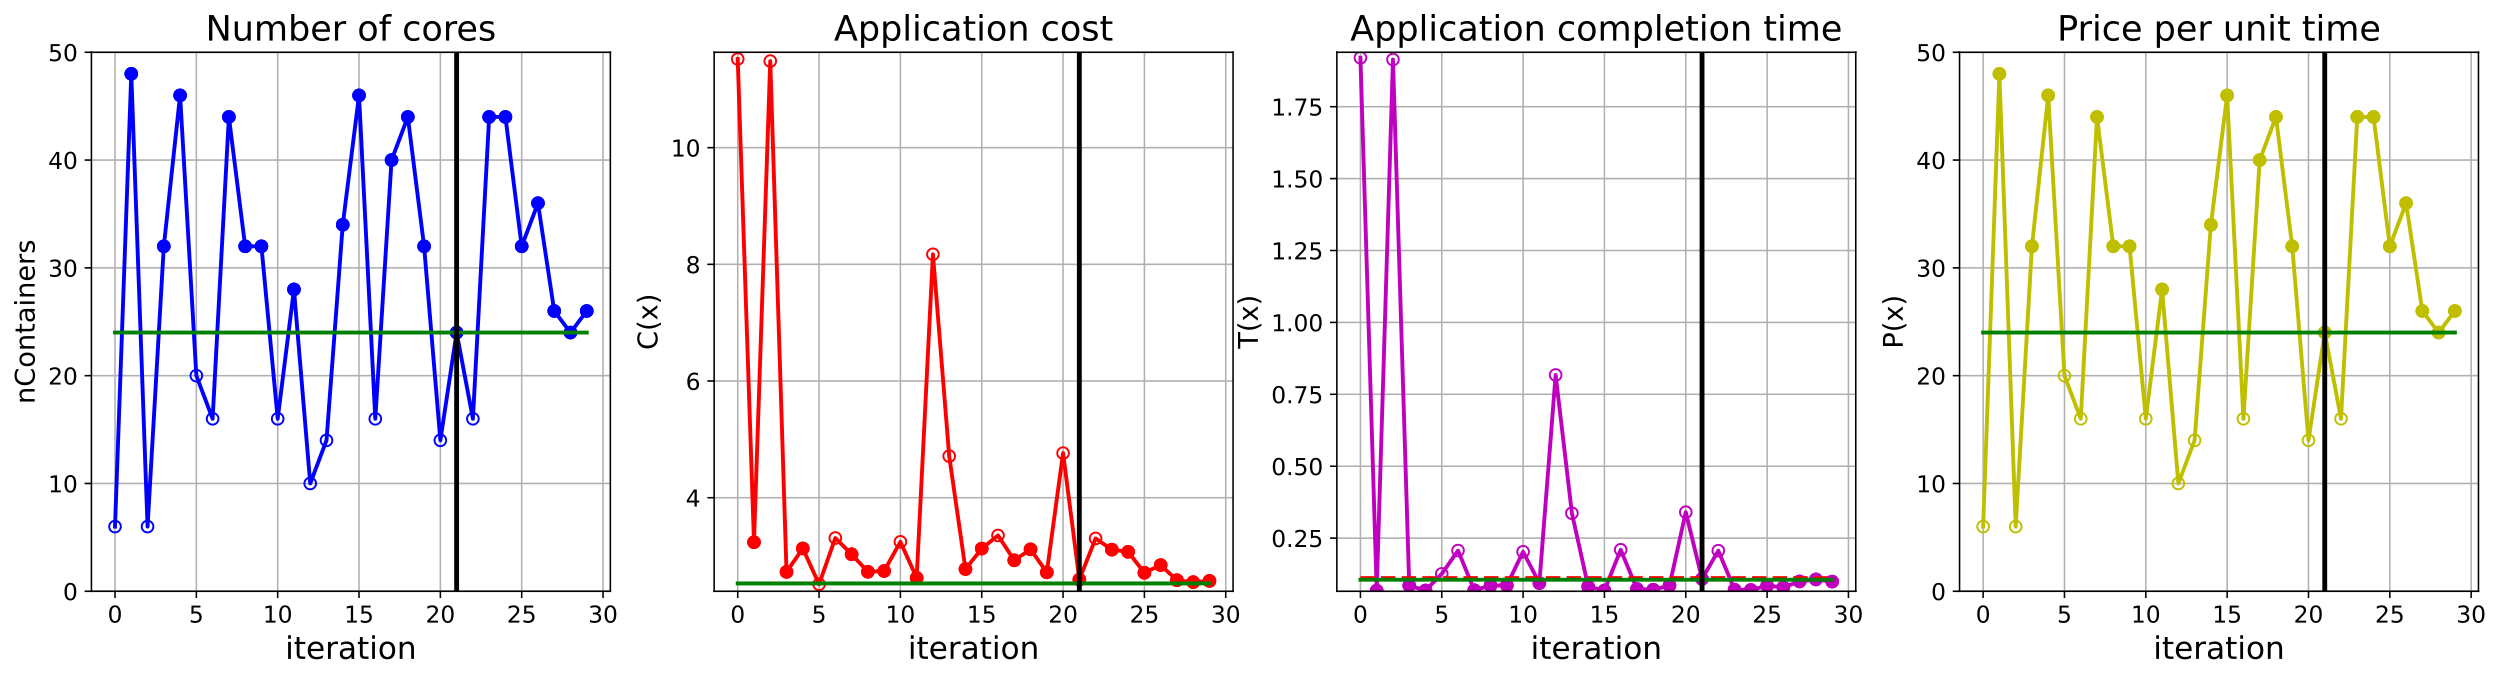 <?xml version="1.0" encoding="utf-8" standalone="no"?>
<!DOCTYPE svg PUBLIC "-//W3C//DTD SVG 1.1//EN"
  "http://www.w3.org/Graphics/SVG/1.1/DTD/svg11.dtd">
<!-- Created with matplotlib (https://matplotlib.org/) -->
<svg height="349.376pt" version="1.1" viewBox="0 0 1285.69 349.376" width="1285.69pt" xmlns="http://www.w3.org/2000/svg" xmlns:xlink="http://www.w3.org/1999/xlink">
 <defs>
  <style type="text/css">
*{stroke-linecap:butt;stroke-linejoin:round;}
  </style>
 </defs>
 <g id="figure_1">
  <g id="patch_1">
   <path d="M 0 349.376 
L 1285.69 349.376 
L 1285.69 0 
L 0 0 
z
" style="fill:#ffffff;"/>
  </g>
  <g id="axes_1">
   <g id="patch_2">
    <path d="M 47.019 304.077 
L 313.889 304.077 
L 313.889 26.877 
L 47.019 26.877 
z
" style="fill:#ffffff;"/>
   </g>
   <g id="matplotlib.axis_1">
    <g id="xtick_1">
     <g id="line2d_1">
      <path clip-path="url(#p2c99ffdb1f)" d="M 59.15 304.077 
L 59.15 26.877 
" style="fill:none;stroke:#b0b0b0;stroke-linecap:square;stroke-width:0.8;"/>
     </g>
     <g id="line2d_2">
      <defs>
       <path d="M 0 0 
L 0 3.5 
" id="m12a7f6f5b6" style="stroke:#000000;stroke-width:0.8;"/>
      </defs>
      <g>
       <use style="stroke:#000000;stroke-width:0.8;" x="59.15" xlink:href="#m12a7f6f5b6" y="304.077"/>
      </g>
     </g>
     <g id="text_1">
      <!-- 0 -->
      <defs>
       <path d="M 31.781 66.406 
Q 24.172 66.406 20.328 58.906 
Q 16.5 51.422 16.5 36.375 
Q 16.5 21.391 20.328 13.891 
Q 24.172 6.391 31.781 6.391 
Q 39.453 6.391 43.281 13.891 
Q 47.125 21.391 47.125 36.375 
Q 47.125 51.422 43.281 58.906 
Q 39.453 66.406 31.781 66.406 
z
M 31.781 74.219 
Q 44.047 74.219 50.516 64.516 
Q 56.984 54.828 56.984 36.375 
Q 56.984 17.969 50.516 8.266 
Q 44.047 -1.422 31.781 -1.422 
Q 19.531 -1.422 13.062 8.266 
Q 6.594 17.969 6.594 36.375 
Q 6.594 54.828 13.062 64.516 
Q 19.531 74.219 31.781 74.219 
z
" id="DejaVuSans-48"/>
      </defs>
      <g transform="translate(55.332 320.195)scale(0.12 -0.12)">
       <use xlink:href="#DejaVuSans-48"/>
      </g>
     </g>
    </g>
    <g id="xtick_2">
     <g id="line2d_3">
      <path clip-path="url(#p2c99ffdb1f)" d="M 100.979 304.077 
L 100.979 26.877 
" style="fill:none;stroke:#b0b0b0;stroke-linecap:square;stroke-width:0.8;"/>
     </g>
     <g id="line2d_4">
      <g>
       <use style="stroke:#000000;stroke-width:0.8;" x="100.979" xlink:href="#m12a7f6f5b6" y="304.077"/>
      </g>
     </g>
     <g id="text_2">
      <!-- 5 -->
      <defs>
       <path d="M 10.797 72.906 
L 49.516 72.906 
L 49.516 64.594 
L 19.828 64.594 
L 19.828 46.734 
Q 21.969 47.469 24.109 47.828 
Q 26.266 48.188 28.422 48.188 
Q 40.625 48.188 47.75 41.5 
Q 54.891 34.812 54.891 23.391 
Q 54.891 11.625 47.562 5.094 
Q 40.234 -1.422 26.906 -1.422 
Q 22.312 -1.422 17.547 -0.641 
Q 12.797 0.141 7.719 1.703 
L 7.719 11.625 
Q 12.109 9.234 16.797 8.062 
Q 21.484 6.891 26.703 6.891 
Q 35.156 6.891 40.078 11.328 
Q 45.016 15.766 45.016 23.391 
Q 45.016 31 40.078 35.438 
Q 35.156 39.891 26.703 39.891 
Q 22.75 39.891 18.812 39.016 
Q 14.891 38.141 10.797 36.281 
z
" id="DejaVuSans-53"/>
      </defs>
      <g transform="translate(97.161 320.195)scale(0.12 -0.12)">
       <use xlink:href="#DejaVuSans-53"/>
      </g>
     </g>
    </g>
    <g id="xtick_3">
     <g id="line2d_5">
      <path clip-path="url(#p2c99ffdb1f)" d="M 142.808 304.077 
L 142.808 26.877 
" style="fill:none;stroke:#b0b0b0;stroke-linecap:square;stroke-width:0.8;"/>
     </g>
     <g id="line2d_6">
      <g>
       <use style="stroke:#000000;stroke-width:0.8;" x="142.808" xlink:href="#m12a7f6f5b6" y="304.077"/>
      </g>
     </g>
     <g id="text_3">
      <!-- 10 -->
      <defs>
       <path d="M 12.406 8.297 
L 28.516 8.297 
L 28.516 63.922 
L 10.984 60.406 
L 10.984 69.391 
L 28.422 72.906 
L 38.281 72.906 
L 38.281 8.297 
L 54.391 8.297 
L 54.391 0 
L 12.406 0 
z
" id="DejaVuSans-49"/>
      </defs>
      <g transform="translate(135.173 320.195)scale(0.12 -0.12)">
       <use xlink:href="#DejaVuSans-49"/>
       <use x="63.623" xlink:href="#DejaVuSans-48"/>
      </g>
     </g>
    </g>
    <g id="xtick_4">
     <g id="line2d_7">
      <path clip-path="url(#p2c99ffdb1f)" d="M 184.637 304.077 
L 184.637 26.877 
" style="fill:none;stroke:#b0b0b0;stroke-linecap:square;stroke-width:0.8;"/>
     </g>
     <g id="line2d_8">
      <g>
       <use style="stroke:#000000;stroke-width:0.8;" x="184.637" xlink:href="#m12a7f6f5b6" y="304.077"/>
      </g>
     </g>
     <g id="text_4">
      <!-- 15 -->
      <g transform="translate(177.002 320.195)scale(0.12 -0.12)">
       <use xlink:href="#DejaVuSans-49"/>
       <use x="63.623" xlink:href="#DejaVuSans-53"/>
      </g>
     </g>
    </g>
    <g id="xtick_5">
     <g id="line2d_9">
      <path clip-path="url(#p2c99ffdb1f)" d="M 226.466 304.077 
L 226.466 26.877 
" style="fill:none;stroke:#b0b0b0;stroke-linecap:square;stroke-width:0.8;"/>
     </g>
     <g id="line2d_10">
      <g>
       <use style="stroke:#000000;stroke-width:0.8;" x="226.466" xlink:href="#m12a7f6f5b6" y="304.077"/>
      </g>
     </g>
     <g id="text_5">
      <!-- 20 -->
      <defs>
       <path d="M 19.188 8.297 
L 53.609 8.297 
L 53.609 0 
L 7.328 0 
L 7.328 8.297 
Q 12.938 14.109 22.625 23.891 
Q 32.328 33.688 34.812 36.531 
Q 39.547 41.844 41.422 45.531 
Q 43.312 49.219 43.312 52.781 
Q 43.312 58.594 39.234 62.25 
Q 35.156 65.922 28.609 65.922 
Q 23.969 65.922 18.812 64.312 
Q 13.672 62.703 7.812 59.422 
L 7.812 69.391 
Q 13.766 71.781 18.938 73 
Q 24.125 74.219 28.422 74.219 
Q 39.75 74.219 46.484 68.547 
Q 53.219 62.891 53.219 53.422 
Q 53.219 48.922 51.531 44.891 
Q 49.859 40.875 45.406 35.406 
Q 44.188 33.984 37.641 27.219 
Q 31.109 20.453 19.188 8.297 
z
" id="DejaVuSans-50"/>
      </defs>
      <g transform="translate(218.831 320.195)scale(0.12 -0.12)">
       <use xlink:href="#DejaVuSans-50"/>
       <use x="63.623" xlink:href="#DejaVuSans-48"/>
      </g>
     </g>
    </g>
    <g id="xtick_6">
     <g id="line2d_11">
      <path clip-path="url(#p2c99ffdb1f)" d="M 268.295 304.077 
L 268.295 26.877 
" style="fill:none;stroke:#b0b0b0;stroke-linecap:square;stroke-width:0.8;"/>
     </g>
     <g id="line2d_12">
      <g>
       <use style="stroke:#000000;stroke-width:0.8;" x="268.295" xlink:href="#m12a7f6f5b6" y="304.077"/>
      </g>
     </g>
     <g id="text_6">
      <!-- 25 -->
      <g transform="translate(260.66 320.195)scale(0.12 -0.12)">
       <use xlink:href="#DejaVuSans-50"/>
       <use x="63.623" xlink:href="#DejaVuSans-53"/>
      </g>
     </g>
    </g>
    <g id="xtick_7">
     <g id="line2d_13">
      <path clip-path="url(#p2c99ffdb1f)" d="M 310.124 304.077 
L 310.124 26.877 
" style="fill:none;stroke:#b0b0b0;stroke-linecap:square;stroke-width:0.8;"/>
     </g>
     <g id="line2d_14">
      <g>
       <use style="stroke:#000000;stroke-width:0.8;" x="310.124" xlink:href="#m12a7f6f5b6" y="304.077"/>
      </g>
     </g>
     <g id="text_7">
      <!-- 30 -->
      <defs>
       <path d="M 40.578 39.312 
Q 47.656 37.797 51.625 33 
Q 55.609 28.219 55.609 21.188 
Q 55.609 10.406 48.188 4.484 
Q 40.766 -1.422 27.094 -1.422 
Q 22.516 -1.422 17.656 -0.516 
Q 12.797 0.391 7.625 2.203 
L 7.625 11.719 
Q 11.719 9.328 16.594 8.109 
Q 21.484 6.891 26.812 6.891 
Q 36.078 6.891 40.938 10.547 
Q 45.797 14.203 45.797 21.188 
Q 45.797 27.641 41.281 31.266 
Q 36.766 34.906 28.719 34.906 
L 20.219 34.906 
L 20.219 43.016 
L 29.109 43.016 
Q 36.375 43.016 40.234 45.922 
Q 44.094 48.828 44.094 54.297 
Q 44.094 59.906 40.109 62.906 
Q 36.141 65.922 28.719 65.922 
Q 24.656 65.922 20.016 65.031 
Q 15.375 64.156 9.812 62.312 
L 9.812 71.094 
Q 15.438 72.656 20.344 73.438 
Q 25.25 74.219 29.594 74.219 
Q 40.828 74.219 47.359 69.109 
Q 53.906 64.016 53.906 55.328 
Q 53.906 49.266 50.438 45.094 
Q 46.969 40.922 40.578 39.312 
z
" id="DejaVuSans-51"/>
      </defs>
      <g transform="translate(302.489 320.195)scale(0.12 -0.12)">
       <use xlink:href="#DejaVuSans-51"/>
       <use x="63.623" xlink:href="#DejaVuSans-48"/>
      </g>
     </g>
    </g>
    <g id="text_8">
     <!-- iteration -->
     <defs>
      <path d="M 9.422 54.688 
L 18.406 54.688 
L 18.406 0 
L 9.422 0 
z
M 9.422 75.984 
L 18.406 75.984 
L 18.406 64.594 
L 9.422 64.594 
z
" id="DejaVuSans-105"/>
      <path d="M 18.312 70.219 
L 18.312 54.688 
L 36.812 54.688 
L 36.812 47.703 
L 18.312 47.703 
L 18.312 18.016 
Q 18.312 11.328 20.141 9.422 
Q 21.969 7.516 27.594 7.516 
L 36.812 7.516 
L 36.812 0 
L 27.594 0 
Q 17.188 0 13.234 3.875 
Q 9.281 7.766 9.281 18.016 
L 9.281 47.703 
L 2.688 47.703 
L 2.688 54.688 
L 9.281 54.688 
L 9.281 70.219 
z
" id="DejaVuSans-116"/>
      <path d="M 56.203 29.594 
L 56.203 25.203 
L 14.891 25.203 
Q 15.484 15.922 20.484 11.062 
Q 25.484 6.203 34.422 6.203 
Q 39.594 6.203 44.453 7.469 
Q 49.312 8.734 54.109 11.281 
L 54.109 2.781 
Q 49.266 0.734 44.188 -0.344 
Q 39.109 -1.422 33.891 -1.422 
Q 20.797 -1.422 13.156 6.188 
Q 5.516 13.812 5.516 26.812 
Q 5.516 40.234 12.766 48.109 
Q 20.016 56 32.328 56 
Q 43.359 56 49.781 48.891 
Q 56.203 41.797 56.203 29.594 
z
M 47.219 32.234 
Q 47.125 39.594 43.094 43.984 
Q 39.062 48.391 32.422 48.391 
Q 24.906 48.391 20.391 44.141 
Q 15.875 39.891 15.188 32.172 
z
" id="DejaVuSans-101"/>
      <path d="M 41.109 46.297 
Q 39.594 47.172 37.812 47.578 
Q 36.031 48 33.891 48 
Q 26.266 48 22.188 43.047 
Q 18.109 38.094 18.109 28.812 
L 18.109 0 
L 9.078 0 
L 9.078 54.688 
L 18.109 54.688 
L 18.109 46.188 
Q 20.953 51.172 25.484 53.578 
Q 30.031 56 36.531 56 
Q 37.453 56 38.578 55.875 
Q 39.703 55.766 41.062 55.516 
z
" id="DejaVuSans-114"/>
      <path d="M 34.281 27.484 
Q 23.391 27.484 19.188 25 
Q 14.984 22.516 14.984 16.5 
Q 14.984 11.719 18.141 8.906 
Q 21.297 6.109 26.703 6.109 
Q 34.188 6.109 38.703 11.406 
Q 43.219 16.703 43.219 25.484 
L 43.219 27.484 
z
M 52.203 31.203 
L 52.203 0 
L 43.219 0 
L 43.219 8.297 
Q 40.141 3.328 35.547 0.953 
Q 30.953 -1.422 24.312 -1.422 
Q 15.922 -1.422 10.953 3.297 
Q 6 8.016 6 15.922 
Q 6 25.141 12.172 29.828 
Q 18.359 34.516 30.609 34.516 
L 43.219 34.516 
L 43.219 35.406 
Q 43.219 41.609 39.141 45 
Q 35.062 48.391 27.688 48.391 
Q 23 48.391 18.547 47.266 
Q 14.109 46.141 10.016 43.891 
L 10.016 52.203 
Q 14.938 54.109 19.578 55.047 
Q 24.219 56 28.609 56 
Q 40.484 56 46.344 49.844 
Q 52.203 43.703 52.203 31.203 
z
" id="DejaVuSans-97"/>
      <path d="M 30.609 48.391 
Q 23.391 48.391 19.188 42.75 
Q 14.984 37.109 14.984 27.297 
Q 14.984 17.484 19.156 11.844 
Q 23.344 6.203 30.609 6.203 
Q 37.797 6.203 41.984 11.859 
Q 46.188 17.531 46.188 27.297 
Q 46.188 37.016 41.984 42.703 
Q 37.797 48.391 30.609 48.391 
z
M 30.609 56 
Q 42.328 56 49.016 48.375 
Q 55.719 40.766 55.719 27.297 
Q 55.719 13.875 49.016 6.219 
Q 42.328 -1.422 30.609 -1.422 
Q 18.844 -1.422 12.172 6.219 
Q 5.516 13.875 5.516 27.297 
Q 5.516 40.766 12.172 48.375 
Q 18.844 56 30.609 56 
z
" id="DejaVuSans-111"/>
      <path d="M 54.891 33.016 
L 54.891 0 
L 45.906 0 
L 45.906 32.719 
Q 45.906 40.484 42.875 44.328 
Q 39.844 48.188 33.797 48.188 
Q 26.516 48.188 22.312 43.547 
Q 18.109 38.922 18.109 30.906 
L 18.109 0 
L 9.078 0 
L 9.078 54.688 
L 18.109 54.688 
L 18.109 46.188 
Q 21.344 51.125 25.703 53.562 
Q 30.078 56 35.797 56 
Q 45.219 56 50.047 50.172 
Q 54.891 44.344 54.891 33.016 
z
" id="DejaVuSans-110"/>
     </defs>
     <g transform="translate(146.658 338.848)scale(0.16 -0.16)">
      <use xlink:href="#DejaVuSans-105"/>
      <use x="27.783" xlink:href="#DejaVuSans-116"/>
      <use x="66.992" xlink:href="#DejaVuSans-101"/>
      <use x="128.516" xlink:href="#DejaVuSans-114"/>
      <use x="169.629" xlink:href="#DejaVuSans-97"/>
      <use x="230.908" xlink:href="#DejaVuSans-116"/>
      <use x="270.117" xlink:href="#DejaVuSans-105"/>
      <use x="297.9" xlink:href="#DejaVuSans-111"/>
      <use x="359.082" xlink:href="#DejaVuSans-110"/>
     </g>
    </g>
   </g>
   <g id="matplotlib.axis_2">
    <g id="ytick_1">
     <g id="line2d_15">
      <path clip-path="url(#p2c99ffdb1f)" d="M 47.019 304.077 
L 313.889 304.077 
" style="fill:none;stroke:#b0b0b0;stroke-linecap:square;stroke-width:0.8;"/>
     </g>
     <g id="line2d_16">
      <defs>
       <path d="M 0 0 
L -3.5 0 
" id="m07551ff67a" style="stroke:#000000;stroke-width:0.8;"/>
      </defs>
      <g>
       <use style="stroke:#000000;stroke-width:0.8;" x="47.019" xlink:href="#m07551ff67a" y="304.077"/>
      </g>
     </g>
     <g id="text_9">
      <!-- 0 -->
      <g transform="translate(32.384 308.636)scale(0.12 -0.12)">
       <use xlink:href="#DejaVuSans-48"/>
      </g>
     </g>
    </g>
    <g id="ytick_2">
     <g id="line2d_17">
      <path clip-path="url(#p2c99ffdb1f)" d="M 47.019 248.637 
L 313.889 248.637 
" style="fill:none;stroke:#b0b0b0;stroke-linecap:square;stroke-width:0.8;"/>
     </g>
     <g id="line2d_18">
      <g>
       <use style="stroke:#000000;stroke-width:0.8;" x="47.019" xlink:href="#m07551ff67a" y="248.637"/>
      </g>
     </g>
     <g id="text_10">
      <!-- 10 -->
      <g transform="translate(24.749 253.196)scale(0.12 -0.12)">
       <use xlink:href="#DejaVuSans-49"/>
       <use x="63.623" xlink:href="#DejaVuSans-48"/>
      </g>
     </g>
    </g>
    <g id="ytick_3">
     <g id="line2d_19">
      <path clip-path="url(#p2c99ffdb1f)" d="M 47.019 193.197 
L 313.889 193.197 
" style="fill:none;stroke:#b0b0b0;stroke-linecap:square;stroke-width:0.8;"/>
     </g>
     <g id="line2d_20">
      <g>
       <use style="stroke:#000000;stroke-width:0.8;" x="47.019" xlink:href="#m07551ff67a" y="193.197"/>
      </g>
     </g>
     <g id="text_11">
      <!-- 20 -->
      <g transform="translate(24.749 197.756)scale(0.12 -0.12)">
       <use xlink:href="#DejaVuSans-50"/>
       <use x="63.623" xlink:href="#DejaVuSans-48"/>
      </g>
     </g>
    </g>
    <g id="ytick_4">
     <g id="line2d_21">
      <path clip-path="url(#p2c99ffdb1f)" d="M 47.019 137.757 
L 313.889 137.757 
" style="fill:none;stroke:#b0b0b0;stroke-linecap:square;stroke-width:0.8;"/>
     </g>
     <g id="line2d_22">
      <g>
       <use style="stroke:#000000;stroke-width:0.8;" x="47.019" xlink:href="#m07551ff67a" y="137.757"/>
      </g>
     </g>
     <g id="text_12">
      <!-- 30 -->
      <g transform="translate(24.749 142.316)scale(0.12 -0.12)">
       <use xlink:href="#DejaVuSans-51"/>
       <use x="63.623" xlink:href="#DejaVuSans-48"/>
      </g>
     </g>
    </g>
    <g id="ytick_5">
     <g id="line2d_23">
      <path clip-path="url(#p2c99ffdb1f)" d="M 47.019 82.317 
L 313.889 82.317 
" style="fill:none;stroke:#b0b0b0;stroke-linecap:square;stroke-width:0.8;"/>
     </g>
     <g id="line2d_24">
      <g>
       <use style="stroke:#000000;stroke-width:0.8;" x="47.019" xlink:href="#m07551ff67a" y="82.317"/>
      </g>
     </g>
     <g id="text_13">
      <!-- 40 -->
      <defs>
       <path d="M 37.797 64.312 
L 12.891 25.391 
L 37.797 25.391 
z
M 35.203 72.906 
L 47.609 72.906 
L 47.609 25.391 
L 58.016 25.391 
L 58.016 17.188 
L 47.609 17.188 
L 47.609 0 
L 37.797 0 
L 37.797 17.188 
L 4.891 17.188 
L 4.891 26.703 
z
" id="DejaVuSans-52"/>
      </defs>
      <g transform="translate(24.749 86.876)scale(0.12 -0.12)">
       <use xlink:href="#DejaVuSans-52"/>
       <use x="63.623" xlink:href="#DejaVuSans-48"/>
      </g>
     </g>
    </g>
    <g id="ytick_6">
     <g id="line2d_25">
      <path clip-path="url(#p2c99ffdb1f)" d="M 47.019 26.877 
L 313.889 26.877 
" style="fill:none;stroke:#b0b0b0;stroke-linecap:square;stroke-width:0.8;"/>
     </g>
     <g id="line2d_26">
      <g>
       <use style="stroke:#000000;stroke-width:0.8;" x="47.019" xlink:href="#m07551ff67a" y="26.877"/>
      </g>
     </g>
     <g id="text_14">
      <!-- 50 -->
      <g transform="translate(24.749 31.436)scale(0.12 -0.12)">
       <use xlink:href="#DejaVuSans-53"/>
       <use x="63.623" xlink:href="#DejaVuSans-48"/>
      </g>
     </g>
    </g>
    <g id="text_15">
     <!-- nContainers -->
     <defs>
      <path d="M 64.406 67.281 
L 64.406 56.891 
Q 59.422 61.531 53.781 63.812 
Q 48.141 66.109 41.797 66.109 
Q 29.297 66.109 22.656 58.469 
Q 16.016 50.828 16.016 36.375 
Q 16.016 21.969 22.656 14.328 
Q 29.297 6.688 41.797 6.688 
Q 48.141 6.688 53.781 8.984 
Q 59.422 11.281 64.406 15.922 
L 64.406 5.609 
Q 59.234 2.094 53.438 0.328 
Q 47.656 -1.422 41.219 -1.422 
Q 24.656 -1.422 15.125 8.703 
Q 5.609 18.844 5.609 36.375 
Q 5.609 53.953 15.125 64.078 
Q 24.656 74.219 41.219 74.219 
Q 47.75 74.219 53.531 72.484 
Q 59.328 70.75 64.406 67.281 
z
" id="DejaVuSans-67"/>
      <path d="M 44.281 53.078 
L 44.281 44.578 
Q 40.484 46.531 36.375 47.5 
Q 32.281 48.484 27.875 48.484 
Q 21.188 48.484 17.844 46.438 
Q 14.5 44.391 14.5 40.281 
Q 14.5 37.156 16.891 35.375 
Q 19.281 33.594 26.516 31.984 
L 29.594 31.297 
Q 39.156 29.25 43.188 25.516 
Q 47.219 21.781 47.219 15.094 
Q 47.219 7.469 41.188 3.016 
Q 35.156 -1.422 24.609 -1.422 
Q 20.219 -1.422 15.453 -0.562 
Q 10.688 0.297 5.422 2 
L 5.422 11.281 
Q 10.406 8.688 15.234 7.391 
Q 20.062 6.109 24.812 6.109 
Q 31.156 6.109 34.562 8.281 
Q 37.984 10.453 37.984 14.406 
Q 37.984 18.062 35.516 20.016 
Q 33.062 21.969 24.703 23.781 
L 21.578 24.516 
Q 13.234 26.266 9.516 29.906 
Q 5.812 33.547 5.812 39.891 
Q 5.812 47.609 11.281 51.797 
Q 16.75 56 26.812 56 
Q 31.781 56 36.172 55.266 
Q 40.578 54.547 44.281 53.078 
z
" id="DejaVuSans-115"/>
     </defs>
     <g transform="translate(17.838 207.767)rotate(-90)scale(0.14 -0.14)">
      <use xlink:href="#DejaVuSans-110"/>
      <use x="63.379" xlink:href="#DejaVuSans-67"/>
      <use x="133.203" xlink:href="#DejaVuSans-111"/>
      <use x="194.385" xlink:href="#DejaVuSans-110"/>
      <use x="257.764" xlink:href="#DejaVuSans-116"/>
      <use x="296.973" xlink:href="#DejaVuSans-97"/>
      <use x="358.252" xlink:href="#DejaVuSans-105"/>
      <use x="386.035" xlink:href="#DejaVuSans-110"/>
      <use x="449.414" xlink:href="#DejaVuSans-101"/>
      <use x="510.938" xlink:href="#DejaVuSans-114"/>
      <use x="552.051" xlink:href="#DejaVuSans-115"/>
     </g>
    </g>
   </g>
   <g id="line2d_27">
    <path clip-path="url(#p2c99ffdb1f)" d="M 59.15 270.813 
L 67.516 37.965 
L 75.881 270.813 
L 84.247 126.669 
L 92.613 49.053 
L 100.979 193.197 
L 109.345 215.373 
L 117.711 60.141 
L 126.076 126.669 
L 134.442 126.669 
L 142.808 215.373 
L 151.174 148.845 
L 159.54 248.637 
L 167.905 226.461 
L 176.271 115.581 
L 184.637 49.053 
L 193.003 215.373 
L 201.369 82.317 
L 209.735 60.141 
L 218.1 126.669 
L 226.466 226.461 
L 234.832 171.021 
L 243.198 215.373 
L 251.564 60.141 
L 259.929 60.141 
L 268.295 126.669 
L 276.661 104.493 
L 285.027 159.933 
L 293.393 171.021 
L 301.759 159.933 
" style="fill:none;stroke:#0000ff;stroke-linecap:square;stroke-width:2;"/>
    <defs>
     <path d="M 0 3 
C 0.796 3 1.559 2.684 2.121 2.121 
C 2.684 1.559 3 0.796 3 0 
C 3 -0.796 2.684 -1.559 2.121 -2.121 
C 1.559 -2.684 0.796 -3 0 -3 
C -0.796 -3 -1.559 -2.684 -2.121 -2.121 
C -2.684 -1.559 -3 -0.796 -3 0 
C -3 0.796 -2.684 1.559 -2.121 2.121 
C -1.559 2.684 -0.796 3 0 3 
z
" id="m938adc92ff" style="stroke:#0000ff;"/>
    </defs>
    <g clip-path="url(#p2c99ffdb1f)">
     <use style="fill-opacity:0;stroke:#0000ff;" x="59.15" xlink:href="#m938adc92ff" y="270.813"/>
     <use style="fill-opacity:0;stroke:#0000ff;" x="67.516" xlink:href="#m938adc92ff" y="37.965"/>
     <use style="fill-opacity:0;stroke:#0000ff;" x="75.881" xlink:href="#m938adc92ff" y="270.813"/>
     <use style="fill-opacity:0;stroke:#0000ff;" x="84.247" xlink:href="#m938adc92ff" y="126.669"/>
     <use style="fill-opacity:0;stroke:#0000ff;" x="92.613" xlink:href="#m938adc92ff" y="49.053"/>
     <use style="fill-opacity:0;stroke:#0000ff;" x="100.979" xlink:href="#m938adc92ff" y="193.197"/>
     <use style="fill-opacity:0;stroke:#0000ff;" x="109.345" xlink:href="#m938adc92ff" y="215.373"/>
     <use style="fill-opacity:0;stroke:#0000ff;" x="117.711" xlink:href="#m938adc92ff" y="60.141"/>
     <use style="fill-opacity:0;stroke:#0000ff;" x="126.076" xlink:href="#m938adc92ff" y="126.669"/>
     <use style="fill-opacity:0;stroke:#0000ff;" x="134.442" xlink:href="#m938adc92ff" y="126.669"/>
     <use style="fill-opacity:0;stroke:#0000ff;" x="142.808" xlink:href="#m938adc92ff" y="215.373"/>
     <use style="fill-opacity:0;stroke:#0000ff;" x="151.174" xlink:href="#m938adc92ff" y="148.845"/>
     <use style="fill-opacity:0;stroke:#0000ff;" x="159.54" xlink:href="#m938adc92ff" y="248.637"/>
     <use style="fill-opacity:0;stroke:#0000ff;" x="167.905" xlink:href="#m938adc92ff" y="226.461"/>
     <use style="fill-opacity:0;stroke:#0000ff;" x="176.271" xlink:href="#m938adc92ff" y="115.581"/>
     <use style="fill-opacity:0;stroke:#0000ff;" x="184.637" xlink:href="#m938adc92ff" y="49.053"/>
     <use style="fill-opacity:0;stroke:#0000ff;" x="193.003" xlink:href="#m938adc92ff" y="215.373"/>
     <use style="fill-opacity:0;stroke:#0000ff;" x="201.369" xlink:href="#m938adc92ff" y="82.317"/>
     <use style="fill-opacity:0;stroke:#0000ff;" x="209.735" xlink:href="#m938adc92ff" y="60.141"/>
     <use style="fill-opacity:0;stroke:#0000ff;" x="218.1" xlink:href="#m938adc92ff" y="126.669"/>
     <use style="fill-opacity:0;stroke:#0000ff;" x="226.466" xlink:href="#m938adc92ff" y="226.461"/>
     <use style="fill-opacity:0;stroke:#0000ff;" x="234.832" xlink:href="#m938adc92ff" y="171.021"/>
     <use style="fill-opacity:0;stroke:#0000ff;" x="243.198" xlink:href="#m938adc92ff" y="215.373"/>
     <use style="fill-opacity:0;stroke:#0000ff;" x="251.564" xlink:href="#m938adc92ff" y="60.141"/>
     <use style="fill-opacity:0;stroke:#0000ff;" x="259.929" xlink:href="#m938adc92ff" y="60.141"/>
     <use style="fill-opacity:0;stroke:#0000ff;" x="268.295" xlink:href="#m938adc92ff" y="126.669"/>
     <use style="fill-opacity:0;stroke:#0000ff;" x="276.661" xlink:href="#m938adc92ff" y="104.493"/>
     <use style="fill-opacity:0;stroke:#0000ff;" x="285.027" xlink:href="#m938adc92ff" y="159.933"/>
     <use style="fill-opacity:0;stroke:#0000ff;" x="293.393" xlink:href="#m938adc92ff" y="171.021"/>
     <use style="fill-opacity:0;stroke:#0000ff;" x="301.759" xlink:href="#m938adc92ff" y="159.933"/>
    </g>
   </g>
   <g id="line2d_28">
    <defs>
     <path d="M 0 3 
C 0.796 3 1.559 2.684 2.121 2.121 
C 2.684 1.559 3 0.796 3 0 
C 3 -0.796 2.684 -1.559 2.121 -2.121 
C 1.559 -2.684 0.796 -3 0 -3 
C -0.796 -3 -1.559 -2.684 -2.121 -2.121 
C -2.684 -1.559 -3 -0.796 -3 0 
C -3 0.796 -2.684 1.559 -2.121 2.121 
C -1.559 2.684 -0.796 3 0 3 
z
" id="m54a99b1cbb" style="stroke:#0000ff;"/>
    </defs>
    <g clip-path="url(#p2c99ffdb1f)">
     <use style="fill:#0000ff;stroke:#0000ff;" x="67.516" xlink:href="#m54a99b1cbb" y="37.965"/>
    </g>
   </g>
   <g id="line2d_29">
    <g clip-path="url(#p2c99ffdb1f)">
     <use style="fill:#0000ff;stroke:#0000ff;" x="84.247" xlink:href="#m54a99b1cbb" y="126.669"/>
    </g>
   </g>
   <g id="line2d_30">
    <g clip-path="url(#p2c99ffdb1f)">
     <use style="fill:#0000ff;stroke:#0000ff;" x="92.613" xlink:href="#m54a99b1cbb" y="49.053"/>
    </g>
   </g>
   <g id="line2d_31">
    <g clip-path="url(#p2c99ffdb1f)">
     <use style="fill:#0000ff;stroke:#0000ff;" x="117.711" xlink:href="#m54a99b1cbb" y="60.141"/>
    </g>
   </g>
   <g id="line2d_32">
    <g clip-path="url(#p2c99ffdb1f)">
     <use style="fill:#0000ff;stroke:#0000ff;" x="126.076" xlink:href="#m54a99b1cbb" y="126.669"/>
    </g>
   </g>
   <g id="line2d_33">
    <g clip-path="url(#p2c99ffdb1f)">
     <use style="fill:#0000ff;stroke:#0000ff;" x="134.442" xlink:href="#m54a99b1cbb" y="126.669"/>
    </g>
   </g>
   <g id="line2d_34">
    <g clip-path="url(#p2c99ffdb1f)">
     <use style="fill:#0000ff;stroke:#0000ff;" x="151.174" xlink:href="#m54a99b1cbb" y="148.845"/>
    </g>
   </g>
   <g id="line2d_35">
    <g clip-path="url(#p2c99ffdb1f)">
     <use style="fill:#0000ff;stroke:#0000ff;" x="176.271" xlink:href="#m54a99b1cbb" y="115.581"/>
    </g>
   </g>
   <g id="line2d_36">
    <g clip-path="url(#p2c99ffdb1f)">
     <use style="fill:#0000ff;stroke:#0000ff;" x="184.637" xlink:href="#m54a99b1cbb" y="49.053"/>
    </g>
   </g>
   <g id="line2d_37">
    <g clip-path="url(#p2c99ffdb1f)">
     <use style="fill:#0000ff;stroke:#0000ff;" x="201.369" xlink:href="#m54a99b1cbb" y="82.317"/>
    </g>
   </g>
   <g id="line2d_38">
    <g clip-path="url(#p2c99ffdb1f)">
     <use style="fill:#0000ff;stroke:#0000ff;" x="209.735" xlink:href="#m54a99b1cbb" y="60.141"/>
    </g>
   </g>
   <g id="line2d_39">
    <g clip-path="url(#p2c99ffdb1f)">
     <use style="fill:#0000ff;stroke:#0000ff;" x="218.1" xlink:href="#m54a99b1cbb" y="126.669"/>
    </g>
   </g>
   <g id="line2d_40">
    <g clip-path="url(#p2c99ffdb1f)">
     <use style="fill:#0000ff;stroke:#0000ff;" x="234.832" xlink:href="#m54a99b1cbb" y="171.021"/>
    </g>
   </g>
   <g id="line2d_41">
    <g clip-path="url(#p2c99ffdb1f)">
     <use style="fill:#0000ff;stroke:#0000ff;" x="251.564" xlink:href="#m54a99b1cbb" y="60.141"/>
    </g>
   </g>
   <g id="line2d_42">
    <g clip-path="url(#p2c99ffdb1f)">
     <use style="fill:#0000ff;stroke:#0000ff;" x="259.929" xlink:href="#m54a99b1cbb" y="60.141"/>
    </g>
   </g>
   <g id="line2d_43">
    <g clip-path="url(#p2c99ffdb1f)">
     <use style="fill:#0000ff;stroke:#0000ff;" x="268.295" xlink:href="#m54a99b1cbb" y="126.669"/>
    </g>
   </g>
   <g id="line2d_44">
    <g clip-path="url(#p2c99ffdb1f)">
     <use style="fill:#0000ff;stroke:#0000ff;" x="276.661" xlink:href="#m54a99b1cbb" y="104.493"/>
    </g>
   </g>
   <g id="line2d_45">
    <g clip-path="url(#p2c99ffdb1f)">
     <use style="fill:#0000ff;stroke:#0000ff;" x="285.027" xlink:href="#m54a99b1cbb" y="159.933"/>
    </g>
   </g>
   <g id="line2d_46">
    <g clip-path="url(#p2c99ffdb1f)">
     <use style="fill:#0000ff;stroke:#0000ff;" x="293.393" xlink:href="#m54a99b1cbb" y="171.021"/>
    </g>
   </g>
   <g id="line2d_47">
    <g clip-path="url(#p2c99ffdb1f)">
     <use style="fill:#0000ff;stroke:#0000ff;" x="301.759" xlink:href="#m54a99b1cbb" y="159.933"/>
    </g>
   </g>
   <g id="line2d_48">
    <path clip-path="url(#p2c99ffdb1f)" d="M 59.15 171.021 
L 67.516 171.021 
L 75.881 171.021 
L 84.247 171.021 
L 92.613 171.021 
L 100.979 171.021 
L 109.345 171.021 
L 117.711 171.021 
L 126.076 171.021 
L 134.442 171.021 
L 142.808 171.021 
L 151.174 171.021 
L 159.54 171.021 
L 167.905 171.021 
L 176.271 171.021 
L 184.637 171.021 
L 193.003 171.021 
L 201.369 171.021 
L 209.735 171.021 
L 218.1 171.021 
L 226.466 171.021 
L 234.832 171.021 
L 243.198 171.021 
L 251.564 171.021 
L 259.929 171.021 
L 268.295 171.021 
L 276.661 171.021 
L 285.027 171.021 
L 293.393 171.021 
L 301.759 171.021 
" style="fill:none;stroke:#008000;stroke-linecap:square;stroke-width:2;"/>
   </g>
   <g id="line2d_49">
    <path clip-path="url(#p2c99ffdb1f)" d="M 234.832 304.077 
L 234.832 26.877 
" style="fill:none;stroke:#000000;stroke-linecap:square;stroke-width:2.5;"/>
   </g>
   <g id="patch_3">
    <path d="M 47.019 304.077 
L 47.019 26.877 
" style="fill:none;stroke:#000000;stroke-linecap:square;stroke-linejoin:miter;stroke-width:0.8;"/>
   </g>
   <g id="patch_4">
    <path d="M 313.889 304.077 
L 313.889 26.877 
" style="fill:none;stroke:#000000;stroke-linecap:square;stroke-linejoin:miter;stroke-width:0.8;"/>
   </g>
   <g id="patch_5">
    <path d="M 47.019 304.077 
L 313.889 304.077 
" style="fill:none;stroke:#000000;stroke-linecap:square;stroke-linejoin:miter;stroke-width:0.8;"/>
   </g>
   <g id="patch_6">
    <path d="M 47.019 26.877 
L 313.889 26.877 
" style="fill:none;stroke:#000000;stroke-linecap:square;stroke-linejoin:miter;stroke-width:0.8;"/>
   </g>
   <g id="text_16">
    <!-- Number of cores -->
    <defs>
     <path d="M 9.812 72.906 
L 23.094 72.906 
L 55.422 11.922 
L 55.422 72.906 
L 64.984 72.906 
L 64.984 0 
L 51.703 0 
L 19.391 60.984 
L 19.391 0 
L 9.812 0 
z
" id="DejaVuSans-78"/>
     <path d="M 8.5 21.578 
L 8.5 54.688 
L 17.484 54.688 
L 17.484 21.922 
Q 17.484 14.156 20.5 10.266 
Q 23.531 6.391 29.594 6.391 
Q 36.859 6.391 41.078 11.031 
Q 45.312 15.672 45.312 23.688 
L 45.312 54.688 
L 54.297 54.688 
L 54.297 0 
L 45.312 0 
L 45.312 8.406 
Q 42.047 3.422 37.719 1 
Q 33.406 -1.422 27.688 -1.422 
Q 18.266 -1.422 13.375 4.438 
Q 8.5 10.297 8.5 21.578 
z
M 31.109 56 
z
" id="DejaVuSans-117"/>
     <path d="M 52 44.188 
Q 55.375 50.25 60.062 53.125 
Q 64.75 56 71.094 56 
Q 79.641 56 84.281 50.016 
Q 88.922 44.047 88.922 33.016 
L 88.922 0 
L 79.891 0 
L 79.891 32.719 
Q 79.891 40.578 77.094 44.375 
Q 74.312 48.188 68.609 48.188 
Q 61.625 48.188 57.562 43.547 
Q 53.516 38.922 53.516 30.906 
L 53.516 0 
L 44.484 0 
L 44.484 32.719 
Q 44.484 40.625 41.703 44.406 
Q 38.922 48.188 33.109 48.188 
Q 26.219 48.188 22.156 43.531 
Q 18.109 38.875 18.109 30.906 
L 18.109 0 
L 9.078 0 
L 9.078 54.688 
L 18.109 54.688 
L 18.109 46.188 
Q 21.188 51.219 25.484 53.609 
Q 29.781 56 35.688 56 
Q 41.656 56 45.828 52.969 
Q 50 49.953 52 44.188 
z
" id="DejaVuSans-109"/>
     <path d="M 48.688 27.297 
Q 48.688 37.203 44.609 42.844 
Q 40.531 48.484 33.406 48.484 
Q 26.266 48.484 22.188 42.844 
Q 18.109 37.203 18.109 27.297 
Q 18.109 17.391 22.188 11.75 
Q 26.266 6.109 33.406 6.109 
Q 40.531 6.109 44.609 11.75 
Q 48.688 17.391 48.688 27.297 
z
M 18.109 46.391 
Q 20.953 51.266 25.266 53.625 
Q 29.594 56 35.594 56 
Q 45.562 56 51.781 48.094 
Q 58.016 40.188 58.016 27.297 
Q 58.016 14.406 51.781 6.484 
Q 45.562 -1.422 35.594 -1.422 
Q 29.594 -1.422 25.266 0.953 
Q 20.953 3.328 18.109 8.203 
L 18.109 0 
L 9.078 0 
L 9.078 75.984 
L 18.109 75.984 
z
" id="DejaVuSans-98"/>
     <path id="DejaVuSans-32"/>
     <path d="M 37.109 75.984 
L 37.109 68.5 
L 28.516 68.5 
Q 23.688 68.5 21.797 66.547 
Q 19.922 64.594 19.922 59.516 
L 19.922 54.688 
L 34.719 54.688 
L 34.719 47.703 
L 19.922 47.703 
L 19.922 0 
L 10.891 0 
L 10.891 47.703 
L 2.297 47.703 
L 2.297 54.688 
L 10.891 54.688 
L 10.891 58.5 
Q 10.891 67.625 15.141 71.797 
Q 19.391 75.984 28.609 75.984 
z
" id="DejaVuSans-102"/>
     <path d="M 48.781 52.594 
L 48.781 44.188 
Q 44.969 46.297 41.141 47.344 
Q 37.312 48.391 33.406 48.391 
Q 24.656 48.391 19.812 42.844 
Q 14.984 37.312 14.984 27.297 
Q 14.984 17.281 19.812 11.734 
Q 24.656 6.203 33.406 6.203 
Q 37.312 6.203 41.141 7.25 
Q 44.969 8.297 48.781 10.406 
L 48.781 2.094 
Q 45.016 0.344 40.984 -0.531 
Q 36.969 -1.422 32.422 -1.422 
Q 20.062 -1.422 12.781 6.344 
Q 5.516 14.109 5.516 27.297 
Q 5.516 40.672 12.859 48.328 
Q 20.219 56 33.016 56 
Q 37.156 56 41.109 55.141 
Q 45.062 54.297 48.781 52.594 
z
" id="DejaVuSans-99"/>
    </defs>
    <g transform="translate(105.725 20.877)scale(0.18 -0.18)">
     <use xlink:href="#DejaVuSans-78"/>
     <use x="74.805" xlink:href="#DejaVuSans-117"/>
     <use x="138.184" xlink:href="#DejaVuSans-109"/>
     <use x="235.596" xlink:href="#DejaVuSans-98"/>
     <use x="299.072" xlink:href="#DejaVuSans-101"/>
     <use x="360.596" xlink:href="#DejaVuSans-114"/>
     <use x="401.709" xlink:href="#DejaVuSans-32"/>
     <use x="433.496" xlink:href="#DejaVuSans-111"/>
     <use x="494.678" xlink:href="#DejaVuSans-102"/>
     <use x="529.883" xlink:href="#DejaVuSans-32"/>
     <use x="561.67" xlink:href="#DejaVuSans-99"/>
     <use x="616.65" xlink:href="#DejaVuSans-111"/>
     <use x="677.832" xlink:href="#DejaVuSans-114"/>
     <use x="716.695" xlink:href="#DejaVuSans-101"/>
     <use x="778.219" xlink:href="#DejaVuSans-115"/>
    </g>
   </g>
  </g>
  <g id="axes_2">
   <g id="patch_7">
    <path d="M 367.263 304.077 
L 634.132 304.077 
L 634.132 26.877 
L 367.263 26.877 
z
" style="fill:#ffffff;"/>
   </g>
   <g id="matplotlib.axis_3">
    <g id="xtick_8">
     <g id="line2d_50">
      <path clip-path="url(#p6d0bbac01d)" d="M 379.393 304.077 
L 379.393 26.877 
" style="fill:none;stroke:#b0b0b0;stroke-linecap:square;stroke-width:0.8;"/>
     </g>
     <g id="line2d_51">
      <g>
       <use style="stroke:#000000;stroke-width:0.8;" x="379.393" xlink:href="#m12a7f6f5b6" y="304.077"/>
      </g>
     </g>
     <g id="text_17">
      <!-- 0 -->
      <g transform="translate(375.576 320.195)scale(0.12 -0.12)">
       <use xlink:href="#DejaVuSans-48"/>
      </g>
     </g>
    </g>
    <g id="xtick_9">
     <g id="line2d_52">
      <path clip-path="url(#p6d0bbac01d)" d="M 421.222 304.077 
L 421.222 26.877 
" style="fill:none;stroke:#b0b0b0;stroke-linecap:square;stroke-width:0.8;"/>
     </g>
     <g id="line2d_53">
      <g>
       <use style="stroke:#000000;stroke-width:0.8;" x="421.222" xlink:href="#m12a7f6f5b6" y="304.077"/>
      </g>
     </g>
     <g id="text_18">
      <!-- 5 -->
      <g transform="translate(417.405 320.195)scale(0.12 -0.12)">
       <use xlink:href="#DejaVuSans-53"/>
      </g>
     </g>
    </g>
    <g id="xtick_10">
     <g id="line2d_54">
      <path clip-path="url(#p6d0bbac01d)" d="M 463.051 304.077 
L 463.051 26.877 
" style="fill:none;stroke:#b0b0b0;stroke-linecap:square;stroke-width:0.8;"/>
     </g>
     <g id="line2d_55">
      <g>
       <use style="stroke:#000000;stroke-width:0.8;" x="463.051" xlink:href="#m12a7f6f5b6" y="304.077"/>
      </g>
     </g>
     <g id="text_19">
      <!-- 10 -->
      <g transform="translate(455.416 320.195)scale(0.12 -0.12)">
       <use xlink:href="#DejaVuSans-49"/>
       <use x="63.623" xlink:href="#DejaVuSans-48"/>
      </g>
     </g>
    </g>
    <g id="xtick_11">
     <g id="line2d_56">
      <path clip-path="url(#p6d0bbac01d)" d="M 504.881 304.077 
L 504.881 26.877 
" style="fill:none;stroke:#b0b0b0;stroke-linecap:square;stroke-width:0.8;"/>
     </g>
     <g id="line2d_57">
      <g>
       <use style="stroke:#000000;stroke-width:0.8;" x="504.881" xlink:href="#m12a7f6f5b6" y="304.077"/>
      </g>
     </g>
     <g id="text_20">
      <!-- 15 -->
      <g transform="translate(497.246 320.195)scale(0.12 -0.12)">
       <use xlink:href="#DejaVuSans-49"/>
       <use x="63.623" xlink:href="#DejaVuSans-53"/>
      </g>
     </g>
    </g>
    <g id="xtick_12">
     <g id="line2d_58">
      <path clip-path="url(#p6d0bbac01d)" d="M 546.71 304.077 
L 546.71 26.877 
" style="fill:none;stroke:#b0b0b0;stroke-linecap:square;stroke-width:0.8;"/>
     </g>
     <g id="line2d_59">
      <g>
       <use style="stroke:#000000;stroke-width:0.8;" x="546.71" xlink:href="#m12a7f6f5b6" y="304.077"/>
      </g>
     </g>
     <g id="text_21">
      <!-- 20 -->
      <g transform="translate(539.075 320.195)scale(0.12 -0.12)">
       <use xlink:href="#DejaVuSans-50"/>
       <use x="63.623" xlink:href="#DejaVuSans-48"/>
      </g>
     </g>
    </g>
    <g id="xtick_13">
     <g id="line2d_60">
      <path clip-path="url(#p6d0bbac01d)" d="M 588.539 304.077 
L 588.539 26.877 
" style="fill:none;stroke:#b0b0b0;stroke-linecap:square;stroke-width:0.8;"/>
     </g>
     <g id="line2d_61">
      <g>
       <use style="stroke:#000000;stroke-width:0.8;" x="588.539" xlink:href="#m12a7f6f5b6" y="304.077"/>
      </g>
     </g>
     <g id="text_22">
      <!-- 25 -->
      <g transform="translate(580.904 320.195)scale(0.12 -0.12)">
       <use xlink:href="#DejaVuSans-50"/>
       <use x="63.623" xlink:href="#DejaVuSans-53"/>
      </g>
     </g>
    </g>
    <g id="xtick_14">
     <g id="line2d_62">
      <path clip-path="url(#p6d0bbac01d)" d="M 630.368 304.077 
L 630.368 26.877 
" style="fill:none;stroke:#b0b0b0;stroke-linecap:square;stroke-width:0.8;"/>
     </g>
     <g id="line2d_63">
      <g>
       <use style="stroke:#000000;stroke-width:0.8;" x="630.368" xlink:href="#m12a7f6f5b6" y="304.077"/>
      </g>
     </g>
     <g id="text_23">
      <!-- 30 -->
      <g transform="translate(622.733 320.195)scale(0.12 -0.12)">
       <use xlink:href="#DejaVuSans-51"/>
       <use x="63.623" xlink:href="#DejaVuSans-48"/>
      </g>
     </g>
    </g>
    <g id="text_24">
     <!-- iteration -->
     <g transform="translate(466.901 338.848)scale(0.16 -0.16)">
      <use xlink:href="#DejaVuSans-105"/>
      <use x="27.783" xlink:href="#DejaVuSans-116"/>
      <use x="66.992" xlink:href="#DejaVuSans-101"/>
      <use x="128.516" xlink:href="#DejaVuSans-114"/>
      <use x="169.629" xlink:href="#DejaVuSans-97"/>
      <use x="230.908" xlink:href="#DejaVuSans-116"/>
      <use x="270.117" xlink:href="#DejaVuSans-105"/>
      <use x="297.9" xlink:href="#DejaVuSans-111"/>
      <use x="359.082" xlink:href="#DejaVuSans-110"/>
     </g>
    </g>
   </g>
   <g id="matplotlib.axis_4">
    <g id="ytick_7">
     <g id="line2d_64">
      <path clip-path="url(#p6d0bbac01d)" d="M 367.263 255.944 
L 634.132 255.944 
" style="fill:none;stroke:#b0b0b0;stroke-linecap:square;stroke-width:0.8;"/>
     </g>
     <g id="line2d_65">
      <g>
       <use style="stroke:#000000;stroke-width:0.8;" x="367.263" xlink:href="#m07551ff67a" y="255.944"/>
      </g>
     </g>
     <g id="text_25">
      <!-- 4 -->
      <g transform="translate(352.628 260.503)scale(0.12 -0.12)">
       <use xlink:href="#DejaVuSans-52"/>
      </g>
     </g>
    </g>
    <g id="ytick_8">
     <g id="line2d_66">
      <path clip-path="url(#p6d0bbac01d)" d="M 367.263 195.942 
L 634.132 195.942 
" style="fill:none;stroke:#b0b0b0;stroke-linecap:square;stroke-width:0.8;"/>
     </g>
     <g id="line2d_67">
      <g>
       <use style="stroke:#000000;stroke-width:0.8;" x="367.263" xlink:href="#m07551ff67a" y="195.942"/>
      </g>
     </g>
     <g id="text_26">
      <!-- 6 -->
      <defs>
       <path d="M 33.016 40.375 
Q 26.375 40.375 22.484 35.828 
Q 18.609 31.297 18.609 23.391 
Q 18.609 15.531 22.484 10.953 
Q 26.375 6.391 33.016 6.391 
Q 39.656 6.391 43.531 10.953 
Q 47.406 15.531 47.406 23.391 
Q 47.406 31.297 43.531 35.828 
Q 39.656 40.375 33.016 40.375 
z
M 52.594 71.297 
L 52.594 62.312 
Q 48.875 64.062 45.094 64.984 
Q 41.312 65.922 37.594 65.922 
Q 27.828 65.922 22.672 59.328 
Q 17.531 52.734 16.797 39.406 
Q 19.672 43.656 24.016 45.922 
Q 28.375 48.188 33.594 48.188 
Q 44.578 48.188 50.953 41.516 
Q 57.328 34.859 57.328 23.391 
Q 57.328 12.156 50.688 5.359 
Q 44.047 -1.422 33.016 -1.422 
Q 20.359 -1.422 13.672 8.266 
Q 6.984 17.969 6.984 36.375 
Q 6.984 53.656 15.188 63.938 
Q 23.391 74.219 37.203 74.219 
Q 40.922 74.219 44.703 73.484 
Q 48.484 72.75 52.594 71.297 
z
" id="DejaVuSans-54"/>
      </defs>
      <g transform="translate(352.628 200.501)scale(0.12 -0.12)">
       <use xlink:href="#DejaVuSans-54"/>
      </g>
     </g>
    </g>
    <g id="ytick_9">
     <g id="line2d_68">
      <path clip-path="url(#p6d0bbac01d)" d="M 367.263 135.939 
L 634.132 135.939 
" style="fill:none;stroke:#b0b0b0;stroke-linecap:square;stroke-width:0.8;"/>
     </g>
     <g id="line2d_69">
      <g>
       <use style="stroke:#000000;stroke-width:0.8;" x="367.263" xlink:href="#m07551ff67a" y="135.939"/>
      </g>
     </g>
     <g id="text_27">
      <!-- 8 -->
      <defs>
       <path d="M 31.781 34.625 
Q 24.75 34.625 20.719 30.859 
Q 16.703 27.094 16.703 20.516 
Q 16.703 13.922 20.719 10.156 
Q 24.75 6.391 31.781 6.391 
Q 38.812 6.391 42.859 10.172 
Q 46.922 13.969 46.922 20.516 
Q 46.922 27.094 42.891 30.859 
Q 38.875 34.625 31.781 34.625 
z
M 21.922 38.812 
Q 15.578 40.375 12.031 44.719 
Q 8.5 49.078 8.5 55.328 
Q 8.5 64.062 14.719 69.141 
Q 20.953 74.219 31.781 74.219 
Q 42.672 74.219 48.875 69.141 
Q 55.078 64.062 55.078 55.328 
Q 55.078 49.078 51.531 44.719 
Q 48 40.375 41.703 38.812 
Q 48.828 37.156 52.797 32.312 
Q 56.781 27.484 56.781 20.516 
Q 56.781 9.906 50.312 4.234 
Q 43.844 -1.422 31.781 -1.422 
Q 19.734 -1.422 13.25 4.234 
Q 6.781 9.906 6.781 20.516 
Q 6.781 27.484 10.781 32.312 
Q 14.797 37.156 21.922 38.812 
z
M 18.312 54.391 
Q 18.312 48.734 21.844 45.562 
Q 25.391 42.391 31.781 42.391 
Q 38.141 42.391 41.719 45.562 
Q 45.312 48.734 45.312 54.391 
Q 45.312 60.062 41.719 63.234 
Q 38.141 66.406 31.781 66.406 
Q 25.391 66.406 21.844 63.234 
Q 18.312 60.062 18.312 54.391 
z
" id="DejaVuSans-56"/>
      </defs>
      <g transform="translate(352.628 140.498)scale(0.12 -0.12)">
       <use xlink:href="#DejaVuSans-56"/>
      </g>
     </g>
    </g>
    <g id="ytick_10">
     <g id="line2d_70">
      <path clip-path="url(#p6d0bbac01d)" d="M 367.263 75.936 
L 634.132 75.936 
" style="fill:none;stroke:#b0b0b0;stroke-linecap:square;stroke-width:0.8;"/>
     </g>
     <g id="line2d_71">
      <g>
       <use style="stroke:#000000;stroke-width:0.8;" x="367.263" xlink:href="#m07551ff67a" y="75.936"/>
      </g>
     </g>
     <g id="text_28">
      <!-- 10 -->
      <g transform="translate(344.993 80.495)scale(0.12 -0.12)">
       <use xlink:href="#DejaVuSans-49"/>
       <use x="63.623" xlink:href="#DejaVuSans-48"/>
      </g>
     </g>
    </g>
    <g id="text_29">
     <!-- C(x) -->
     <defs>
      <path d="M 31 75.875 
Q 24.469 64.656 21.281 53.656 
Q 18.109 42.672 18.109 31.391 
Q 18.109 20.125 21.312 9.062 
Q 24.516 -2 31 -13.188 
L 23.188 -13.188 
Q 15.875 -1.703 12.234 9.375 
Q 8.594 20.453 8.594 31.391 
Q 8.594 42.281 12.203 53.312 
Q 15.828 64.359 23.188 75.875 
z
" id="DejaVuSans-40"/>
      <path d="M 54.891 54.688 
L 35.109 28.078 
L 55.906 0 
L 45.312 0 
L 29.391 21.484 
L 13.484 0 
L 2.875 0 
L 24.125 28.609 
L 4.688 54.688 
L 15.281 54.688 
L 29.781 35.203 
L 44.281 54.688 
z
" id="DejaVuSans-120"/>
      <path d="M 8.016 75.875 
L 15.828 75.875 
Q 23.141 64.359 26.781 53.312 
Q 30.422 42.281 30.422 31.391 
Q 30.422 20.453 26.781 9.375 
Q 23.141 -1.703 15.828 -13.188 
L 8.016 -13.188 
Q 14.5 -2 17.703 9.062 
Q 20.906 20.125 20.906 31.391 
Q 20.906 42.672 17.703 53.656 
Q 14.5 64.656 8.016 75.875 
z
" id="DejaVuSans-41"/>
     </defs>
     <g transform="translate(338.081 179.97)rotate(-90)scale(0.14 -0.14)">
      <use xlink:href="#DejaVuSans-67"/>
      <use x="69.824" xlink:href="#DejaVuSans-40"/>
      <use x="108.838" xlink:href="#DejaVuSans-120"/>
      <use x="168.018" xlink:href="#DejaVuSans-41"/>
     </g>
    </g>
   </g>
   <g id="line2d_72">
    <path clip-path="url(#p6d0bbac01d)" d="M 379.393 30.333 
L 387.759 278.839 
L 396.125 31.423 
L 404.491 294.115 
L 412.857 282.055 
L 421.222 300.471 
L 429.588 276.689 
L 437.954 285.045 
L 446.32 294.026 
L 454.686 293.65 
L 463.051 278.643 
L 471.417 297.21 
L 479.783 130.767 
L 488.149 234.574 
L 496.515 292.668 
L 504.881 282.126 
L 513.246 275.368 
L 521.612 288.152 
L 529.978 282.51 
L 538.344 294.35 
L 546.71 233.033 
L 555.075 298.044 
L 563.441 276.907 
L 571.807 282.678 
L 580.173 283.799 
L 588.539 294.56 
L 596.905 290.616 
L 605.27 298.39 
L 613.636 299.387 
L 622.002 298.748 
" style="fill:none;stroke:#ff0000;stroke-linecap:square;stroke-width:2;"/>
    <defs>
     <path d="M 0 3 
C 0.796 3 1.559 2.684 2.121 2.121 
C 2.684 1.559 3 0.796 3 0 
C 3 -0.796 2.684 -1.559 2.121 -2.121 
C 1.559 -2.684 0.796 -3 0 -3 
C -0.796 -3 -1.559 -2.684 -2.121 -2.121 
C -2.684 -1.559 -3 -0.796 -3 0 
C -3 0.796 -2.684 1.559 -2.121 2.121 
C -1.559 2.684 -0.796 3 0 3 
z
" id="me26e12a509" style="stroke:#ff0000;"/>
    </defs>
    <g clip-path="url(#p6d0bbac01d)">
     <use style="fill-opacity:0;stroke:#ff0000;" x="379.393" xlink:href="#me26e12a509" y="30.333"/>
     <use style="fill-opacity:0;stroke:#ff0000;" x="387.759" xlink:href="#me26e12a509" y="278.839"/>
     <use style="fill-opacity:0;stroke:#ff0000;" x="396.125" xlink:href="#me26e12a509" y="31.423"/>
     <use style="fill-opacity:0;stroke:#ff0000;" x="404.491" xlink:href="#me26e12a509" y="294.115"/>
     <use style="fill-opacity:0;stroke:#ff0000;" x="412.857" xlink:href="#me26e12a509" y="282.055"/>
     <use style="fill-opacity:0;stroke:#ff0000;" x="421.222" xlink:href="#me26e12a509" y="300.471"/>
     <use style="fill-opacity:0;stroke:#ff0000;" x="429.588" xlink:href="#me26e12a509" y="276.689"/>
     <use style="fill-opacity:0;stroke:#ff0000;" x="437.954" xlink:href="#me26e12a509" y="285.045"/>
     <use style="fill-opacity:0;stroke:#ff0000;" x="446.32" xlink:href="#me26e12a509" y="294.026"/>
     <use style="fill-opacity:0;stroke:#ff0000;" x="454.686" xlink:href="#me26e12a509" y="293.65"/>
     <use style="fill-opacity:0;stroke:#ff0000;" x="463.051" xlink:href="#me26e12a509" y="278.643"/>
     <use style="fill-opacity:0;stroke:#ff0000;" x="471.417" xlink:href="#me26e12a509" y="297.21"/>
     <use style="fill-opacity:0;stroke:#ff0000;" x="479.783" xlink:href="#me26e12a509" y="130.767"/>
     <use style="fill-opacity:0;stroke:#ff0000;" x="488.149" xlink:href="#me26e12a509" y="234.574"/>
     <use style="fill-opacity:0;stroke:#ff0000;" x="496.515" xlink:href="#me26e12a509" y="292.668"/>
     <use style="fill-opacity:0;stroke:#ff0000;" x="504.881" xlink:href="#me26e12a509" y="282.126"/>
     <use style="fill-opacity:0;stroke:#ff0000;" x="513.246" xlink:href="#me26e12a509" y="275.368"/>
     <use style="fill-opacity:0;stroke:#ff0000;" x="521.612" xlink:href="#me26e12a509" y="288.152"/>
     <use style="fill-opacity:0;stroke:#ff0000;" x="529.978" xlink:href="#me26e12a509" y="282.51"/>
     <use style="fill-opacity:0;stroke:#ff0000;" x="538.344" xlink:href="#me26e12a509" y="294.35"/>
     <use style="fill-opacity:0;stroke:#ff0000;" x="546.71" xlink:href="#me26e12a509" y="233.033"/>
     <use style="fill-opacity:0;stroke:#ff0000;" x="555.075" xlink:href="#me26e12a509" y="298.044"/>
     <use style="fill-opacity:0;stroke:#ff0000;" x="563.441" xlink:href="#me26e12a509" y="276.907"/>
     <use style="fill-opacity:0;stroke:#ff0000;" x="571.807" xlink:href="#me26e12a509" y="282.678"/>
     <use style="fill-opacity:0;stroke:#ff0000;" x="580.173" xlink:href="#me26e12a509" y="283.799"/>
     <use style="fill-opacity:0;stroke:#ff0000;" x="588.539" xlink:href="#me26e12a509" y="294.56"/>
     <use style="fill-opacity:0;stroke:#ff0000;" x="596.905" xlink:href="#me26e12a509" y="290.616"/>
     <use style="fill-opacity:0;stroke:#ff0000;" x="605.27" xlink:href="#me26e12a509" y="298.39"/>
     <use style="fill-opacity:0;stroke:#ff0000;" x="613.636" xlink:href="#me26e12a509" y="299.387"/>
     <use style="fill-opacity:0;stroke:#ff0000;" x="622.002" xlink:href="#me26e12a509" y="298.748"/>
    </g>
   </g>
   <g id="line2d_73">
    <defs>
     <path d="M 0 3 
C 0.796 3 1.559 2.684 2.121 2.121 
C 2.684 1.559 3 0.796 3 0 
C 3 -0.796 2.684 -1.559 2.121 -2.121 
C 1.559 -2.684 0.796 -3 0 -3 
C -0.796 -3 -1.559 -2.684 -2.121 -2.121 
C -2.684 -1.559 -3 -0.796 -3 0 
C -3 0.796 -2.684 1.559 -2.121 2.121 
C -1.559 2.684 -0.796 3 0 3 
z
" id="ma870fa82a5" style="stroke:#ff0000;"/>
    </defs>
    <g clip-path="url(#p6d0bbac01d)">
     <use style="fill:#ff0000;stroke:#ff0000;" x="387.759" xlink:href="#ma870fa82a5" y="278.839"/>
    </g>
   </g>
   <g id="line2d_74">
    <g clip-path="url(#p6d0bbac01d)">
     <use style="fill:#ff0000;stroke:#ff0000;" x="404.491" xlink:href="#ma870fa82a5" y="294.115"/>
    </g>
   </g>
   <g id="line2d_75">
    <g clip-path="url(#p6d0bbac01d)">
     <use style="fill:#ff0000;stroke:#ff0000;" x="412.857" xlink:href="#ma870fa82a5" y="282.055"/>
    </g>
   </g>
   <g id="line2d_76">
    <g clip-path="url(#p6d0bbac01d)">
     <use style="fill:#ff0000;stroke:#ff0000;" x="437.954" xlink:href="#ma870fa82a5" y="285.045"/>
    </g>
   </g>
   <g id="line2d_77">
    <g clip-path="url(#p6d0bbac01d)">
     <use style="fill:#ff0000;stroke:#ff0000;" x="446.32" xlink:href="#ma870fa82a5" y="294.026"/>
    </g>
   </g>
   <g id="line2d_78">
    <g clip-path="url(#p6d0bbac01d)">
     <use style="fill:#ff0000;stroke:#ff0000;" x="454.686" xlink:href="#ma870fa82a5" y="293.65"/>
    </g>
   </g>
   <g id="line2d_79">
    <g clip-path="url(#p6d0bbac01d)">
     <use style="fill:#ff0000;stroke:#ff0000;" x="471.417" xlink:href="#ma870fa82a5" y="297.21"/>
    </g>
   </g>
   <g id="line2d_80">
    <g clip-path="url(#p6d0bbac01d)">
     <use style="fill:#ff0000;stroke:#ff0000;" x="496.515" xlink:href="#ma870fa82a5" y="292.668"/>
    </g>
   </g>
   <g id="line2d_81">
    <g clip-path="url(#p6d0bbac01d)">
     <use style="fill:#ff0000;stroke:#ff0000;" x="504.881" xlink:href="#ma870fa82a5" y="282.126"/>
    </g>
   </g>
   <g id="line2d_82">
    <g clip-path="url(#p6d0bbac01d)">
     <use style="fill:#ff0000;stroke:#ff0000;" x="521.612" xlink:href="#ma870fa82a5" y="288.152"/>
    </g>
   </g>
   <g id="line2d_83">
    <g clip-path="url(#p6d0bbac01d)">
     <use style="fill:#ff0000;stroke:#ff0000;" x="529.978" xlink:href="#ma870fa82a5" y="282.51"/>
    </g>
   </g>
   <g id="line2d_84">
    <g clip-path="url(#p6d0bbac01d)">
     <use style="fill:#ff0000;stroke:#ff0000;" x="538.344" xlink:href="#ma870fa82a5" y="294.35"/>
    </g>
   </g>
   <g id="line2d_85">
    <g clip-path="url(#p6d0bbac01d)">
     <use style="fill:#ff0000;stroke:#ff0000;" x="555.075" xlink:href="#ma870fa82a5" y="298.044"/>
    </g>
   </g>
   <g id="line2d_86">
    <g clip-path="url(#p6d0bbac01d)">
     <use style="fill:#ff0000;stroke:#ff0000;" x="571.807" xlink:href="#ma870fa82a5" y="282.678"/>
    </g>
   </g>
   <g id="line2d_87">
    <g clip-path="url(#p6d0bbac01d)">
     <use style="fill:#ff0000;stroke:#ff0000;" x="580.173" xlink:href="#ma870fa82a5" y="283.799"/>
    </g>
   </g>
   <g id="line2d_88">
    <g clip-path="url(#p6d0bbac01d)">
     <use style="fill:#ff0000;stroke:#ff0000;" x="588.539" xlink:href="#ma870fa82a5" y="294.56"/>
    </g>
   </g>
   <g id="line2d_89">
    <g clip-path="url(#p6d0bbac01d)">
     <use style="fill:#ff0000;stroke:#ff0000;" x="596.905" xlink:href="#ma870fa82a5" y="290.616"/>
    </g>
   </g>
   <g id="line2d_90">
    <g clip-path="url(#p6d0bbac01d)">
     <use style="fill:#ff0000;stroke:#ff0000;" x="605.27" xlink:href="#ma870fa82a5" y="298.39"/>
    </g>
   </g>
   <g id="line2d_91">
    <g clip-path="url(#p6d0bbac01d)">
     <use style="fill:#ff0000;stroke:#ff0000;" x="613.636" xlink:href="#ma870fa82a5" y="299.387"/>
    </g>
   </g>
   <g id="line2d_92">
    <g clip-path="url(#p6d0bbac01d)">
     <use style="fill:#ff0000;stroke:#ff0000;" x="622.002" xlink:href="#ma870fa82a5" y="298.748"/>
    </g>
   </g>
   <g id="line2d_93">
    <path clip-path="url(#p6d0bbac01d)" d="M 379.393 300.044 
L 387.759 300.044 
L 396.125 300.044 
L 404.491 300.044 
L 412.857 300.044 
L 421.222 300.044 
L 429.588 300.044 
L 437.954 300.044 
L 446.32 300.044 
L 454.686 300.044 
L 463.051 300.044 
L 471.417 300.044 
L 479.783 300.044 
L 488.149 300.044 
L 496.515 300.044 
L 504.881 300.044 
L 513.246 300.044 
L 521.612 300.044 
L 529.978 300.044 
L 538.344 300.044 
L 546.71 300.044 
L 555.075 300.044 
L 563.441 300.044 
L 571.807 300.044 
L 580.173 300.044 
L 588.539 300.044 
L 596.905 300.044 
L 605.27 300.044 
L 613.636 300.044 
L 622.002 300.044 
" style="fill:none;stroke:#008000;stroke-linecap:square;stroke-width:2;"/>
   </g>
   <g id="line2d_94">
    <path clip-path="url(#p6d0bbac01d)" d="M 555.075 304.077 
L 555.075 26.877 
" style="fill:none;stroke:#000000;stroke-linecap:square;stroke-width:2.5;"/>
   </g>
   <g id="patch_8">
    <path d="M 367.263 304.077 
L 367.263 26.877 
" style="fill:none;stroke:#000000;stroke-linecap:square;stroke-linejoin:miter;stroke-width:0.8;"/>
   </g>
   <g id="patch_9">
    <path d="M 634.132 304.077 
L 634.132 26.877 
" style="fill:none;stroke:#000000;stroke-linecap:square;stroke-linejoin:miter;stroke-width:0.8;"/>
   </g>
   <g id="patch_10">
    <path d="M 367.263 304.077 
L 634.132 304.077 
" style="fill:none;stroke:#000000;stroke-linecap:square;stroke-linejoin:miter;stroke-width:0.8;"/>
   </g>
   <g id="patch_11">
    <path d="M 367.263 26.877 
L 634.132 26.877 
" style="fill:none;stroke:#000000;stroke-linecap:square;stroke-linejoin:miter;stroke-width:0.8;"/>
   </g>
   <g id="text_30">
    <!-- Application cost -->
    <defs>
     <path d="M 34.188 63.188 
L 20.797 26.906 
L 47.609 26.906 
z
M 28.609 72.906 
L 39.797 72.906 
L 67.578 0 
L 57.328 0 
L 50.688 18.703 
L 17.828 18.703 
L 11.188 0 
L 0.781 0 
z
" id="DejaVuSans-65"/>
     <path d="M 18.109 8.203 
L 18.109 -20.797 
L 9.078 -20.797 
L 9.078 54.688 
L 18.109 54.688 
L 18.109 46.391 
Q 20.953 51.266 25.266 53.625 
Q 29.594 56 35.594 56 
Q 45.562 56 51.781 48.094 
Q 58.016 40.188 58.016 27.297 
Q 58.016 14.406 51.781 6.484 
Q 45.562 -1.422 35.594 -1.422 
Q 29.594 -1.422 25.266 0.953 
Q 20.953 3.328 18.109 8.203 
z
M 48.688 27.297 
Q 48.688 37.203 44.609 42.844 
Q 40.531 48.484 33.406 48.484 
Q 26.266 48.484 22.188 42.844 
Q 18.109 37.203 18.109 27.297 
Q 18.109 17.391 22.188 11.75 
Q 26.266 6.109 33.406 6.109 
Q 40.531 6.109 44.609 11.75 
Q 48.688 17.391 48.688 27.297 
z
" id="DejaVuSans-112"/>
     <path d="M 9.422 75.984 
L 18.406 75.984 
L 18.406 0 
L 9.422 0 
z
" id="DejaVuSans-108"/>
    </defs>
    <g transform="translate(428.878 20.877)scale(0.18 -0.18)">
     <use xlink:href="#DejaVuSans-65"/>
     <use x="68.408" xlink:href="#DejaVuSans-112"/>
     <use x="131.885" xlink:href="#DejaVuSans-112"/>
     <use x="195.361" xlink:href="#DejaVuSans-108"/>
     <use x="223.145" xlink:href="#DejaVuSans-105"/>
     <use x="250.928" xlink:href="#DejaVuSans-99"/>
     <use x="305.908" xlink:href="#DejaVuSans-97"/>
     <use x="367.188" xlink:href="#DejaVuSans-116"/>
     <use x="406.396" xlink:href="#DejaVuSans-105"/>
     <use x="434.18" xlink:href="#DejaVuSans-111"/>
     <use x="495.361" xlink:href="#DejaVuSans-110"/>
     <use x="558.74" xlink:href="#DejaVuSans-32"/>
     <use x="590.527" xlink:href="#DejaVuSans-99"/>
     <use x="645.508" xlink:href="#DejaVuSans-111"/>
     <use x="706.689" xlink:href="#DejaVuSans-115"/>
     <use x="758.789" xlink:href="#DejaVuSans-116"/>
    </g>
   </g>
  </g>
  <g id="axes_3">
   <g id="patch_12">
    <path d="M 687.506 304.077 
L 954.376 304.077 
L 954.376 26.877 
L 687.506 26.877 
z
" style="fill:#ffffff;"/>
   </g>
   <g id="matplotlib.axis_5">
    <g id="xtick_15">
     <g id="line2d_95">
      <path clip-path="url(#pb85b313499)" d="M 699.637 304.077 
L 699.637 26.877 
" style="fill:none;stroke:#b0b0b0;stroke-linecap:square;stroke-width:0.8;"/>
     </g>
     <g id="line2d_96">
      <g>
       <use style="stroke:#000000;stroke-width:0.8;" x="699.637" xlink:href="#m12a7f6f5b6" y="304.077"/>
      </g>
     </g>
     <g id="text_31">
      <!-- 0 -->
      <g transform="translate(695.819 320.195)scale(0.12 -0.12)">
       <use xlink:href="#DejaVuSans-48"/>
      </g>
     </g>
    </g>
    <g id="xtick_16">
     <g id="line2d_97">
      <path clip-path="url(#pb85b313499)" d="M 741.466 304.077 
L 741.466 26.877 
" style="fill:none;stroke:#b0b0b0;stroke-linecap:square;stroke-width:0.8;"/>
     </g>
     <g id="line2d_98">
      <g>
       <use style="stroke:#000000;stroke-width:0.8;" x="741.466" xlink:href="#m12a7f6f5b6" y="304.077"/>
      </g>
     </g>
     <g id="text_32">
      <!-- 5 -->
      <g transform="translate(737.648 320.195)scale(0.12 -0.12)">
       <use xlink:href="#DejaVuSans-53"/>
      </g>
     </g>
    </g>
    <g id="xtick_17">
     <g id="line2d_99">
      <path clip-path="url(#pb85b313499)" d="M 783.295 304.077 
L 783.295 26.877 
" style="fill:none;stroke:#b0b0b0;stroke-linecap:square;stroke-width:0.8;"/>
     </g>
     <g id="line2d_100">
      <g>
       <use style="stroke:#000000;stroke-width:0.8;" x="783.295" xlink:href="#m12a7f6f5b6" y="304.077"/>
      </g>
     </g>
     <g id="text_33">
      <!-- 10 -->
      <g transform="translate(775.66 320.195)scale(0.12 -0.12)">
       <use xlink:href="#DejaVuSans-49"/>
       <use x="63.623" xlink:href="#DejaVuSans-48"/>
      </g>
     </g>
    </g>
    <g id="xtick_18">
     <g id="line2d_101">
      <path clip-path="url(#pb85b313499)" d="M 825.124 304.077 
L 825.124 26.877 
" style="fill:none;stroke:#b0b0b0;stroke-linecap:square;stroke-width:0.8;"/>
     </g>
     <g id="line2d_102">
      <g>
       <use style="stroke:#000000;stroke-width:0.8;" x="825.124" xlink:href="#m12a7f6f5b6" y="304.077"/>
      </g>
     </g>
     <g id="text_34">
      <!-- 15 -->
      <g transform="translate(817.489 320.195)scale(0.12 -0.12)">
       <use xlink:href="#DejaVuSans-49"/>
       <use x="63.623" xlink:href="#DejaVuSans-53"/>
      </g>
     </g>
    </g>
    <g id="xtick_19">
     <g id="line2d_103">
      <path clip-path="url(#pb85b313499)" d="M 866.953 304.077 
L 866.953 26.877 
" style="fill:none;stroke:#b0b0b0;stroke-linecap:square;stroke-width:0.8;"/>
     </g>
     <g id="line2d_104">
      <g>
       <use style="stroke:#000000;stroke-width:0.8;" x="866.953" xlink:href="#m12a7f6f5b6" y="304.077"/>
      </g>
     </g>
     <g id="text_35">
      <!-- 20 -->
      <g transform="translate(859.318 320.195)scale(0.12 -0.12)">
       <use xlink:href="#DejaVuSans-50"/>
       <use x="63.623" xlink:href="#DejaVuSans-48"/>
      </g>
     </g>
    </g>
    <g id="xtick_20">
     <g id="line2d_105">
      <path clip-path="url(#pb85b313499)" d="M 908.782 304.077 
L 908.782 26.877 
" style="fill:none;stroke:#b0b0b0;stroke-linecap:square;stroke-width:0.8;"/>
     </g>
     <g id="line2d_106">
      <g>
       <use style="stroke:#000000;stroke-width:0.8;" x="908.782" xlink:href="#m12a7f6f5b6" y="304.077"/>
      </g>
     </g>
     <g id="text_36">
      <!-- 25 -->
      <g transform="translate(901.147 320.195)scale(0.12 -0.12)">
       <use xlink:href="#DejaVuSans-50"/>
       <use x="63.623" xlink:href="#DejaVuSans-53"/>
      </g>
     </g>
    </g>
    <g id="xtick_21">
     <g id="line2d_107">
      <path clip-path="url(#pb85b313499)" d="M 950.611 304.077 
L 950.611 26.877 
" style="fill:none;stroke:#b0b0b0;stroke-linecap:square;stroke-width:0.8;"/>
     </g>
     <g id="line2d_108">
      <g>
       <use style="stroke:#000000;stroke-width:0.8;" x="950.611" xlink:href="#m12a7f6f5b6" y="304.077"/>
      </g>
     </g>
     <g id="text_37">
      <!-- 30 -->
      <g transform="translate(942.976 320.195)scale(0.12 -0.12)">
       <use xlink:href="#DejaVuSans-51"/>
       <use x="63.623" xlink:href="#DejaVuSans-48"/>
      </g>
     </g>
    </g>
    <g id="text_38">
     <!-- iteration -->
     <g transform="translate(787.145 338.848)scale(0.16 -0.16)">
      <use xlink:href="#DejaVuSans-105"/>
      <use x="27.783" xlink:href="#DejaVuSans-116"/>
      <use x="66.992" xlink:href="#DejaVuSans-101"/>
      <use x="128.516" xlink:href="#DejaVuSans-114"/>
      <use x="169.629" xlink:href="#DejaVuSans-97"/>
      <use x="230.908" xlink:href="#DejaVuSans-116"/>
      <use x="270.117" xlink:href="#DejaVuSans-105"/>
      <use x="297.9" xlink:href="#DejaVuSans-111"/>
      <use x="359.082" xlink:href="#DejaVuSans-110"/>
     </g>
    </g>
   </g>
   <g id="matplotlib.axis_6">
    <g id="ytick_11">
     <g id="line2d_109">
      <path clip-path="url(#pb85b313499)" d="M 687.506 276.75 
L 954.376 276.75 
" style="fill:none;stroke:#b0b0b0;stroke-linecap:square;stroke-width:0.8;"/>
     </g>
     <g id="line2d_110">
      <g>
       <use style="stroke:#000000;stroke-width:0.8;" x="687.506" xlink:href="#m07551ff67a" y="276.75"/>
      </g>
     </g>
     <g id="text_39">
      <!-- 0.25 -->
      <defs>
       <path d="M 10.688 12.406 
L 21 12.406 
L 21 0 
L 10.688 0 
z
" id="DejaVuSans-46"/>
      </defs>
      <g transform="translate(653.788 281.31)scale(0.12 -0.12)">
       <use xlink:href="#DejaVuSans-48"/>
       <use x="63.623" xlink:href="#DejaVuSans-46"/>
       <use x="95.41" xlink:href="#DejaVuSans-50"/>
       <use x="159.033" xlink:href="#DejaVuSans-53"/>
      </g>
     </g>
    </g>
    <g id="ytick_12">
     <g id="line2d_111">
      <path clip-path="url(#pb85b313499)" d="M 687.506 239.77 
L 954.376 239.77 
" style="fill:none;stroke:#b0b0b0;stroke-linecap:square;stroke-width:0.8;"/>
     </g>
     <g id="line2d_112">
      <g>
       <use style="stroke:#000000;stroke-width:0.8;" x="687.506" xlink:href="#m07551ff67a" y="239.77"/>
      </g>
     </g>
     <g id="text_40">
      <!-- 0.50 -->
      <g transform="translate(653.788 244.329)scale(0.12 -0.12)">
       <use xlink:href="#DejaVuSans-48"/>
       <use x="63.623" xlink:href="#DejaVuSans-46"/>
       <use x="95.41" xlink:href="#DejaVuSans-53"/>
       <use x="159.033" xlink:href="#DejaVuSans-48"/>
      </g>
     </g>
    </g>
    <g id="ytick_13">
     <g id="line2d_113">
      <path clip-path="url(#pb85b313499)" d="M 687.506 202.789 
L 954.376 202.789 
" style="fill:none;stroke:#b0b0b0;stroke-linecap:square;stroke-width:0.8;"/>
     </g>
     <g id="line2d_114">
      <g>
       <use style="stroke:#000000;stroke-width:0.8;" x="687.506" xlink:href="#m07551ff67a" y="202.789"/>
      </g>
     </g>
     <g id="text_41">
      <!-- 0.75 -->
      <defs>
       <path d="M 8.203 72.906 
L 55.078 72.906 
L 55.078 68.703 
L 28.609 0 
L 18.312 0 
L 43.219 64.594 
L 8.203 64.594 
z
" id="DejaVuSans-55"/>
      </defs>
      <g transform="translate(653.788 207.348)scale(0.12 -0.12)">
       <use xlink:href="#DejaVuSans-48"/>
       <use x="63.623" xlink:href="#DejaVuSans-46"/>
       <use x="95.41" xlink:href="#DejaVuSans-55"/>
       <use x="159.033" xlink:href="#DejaVuSans-53"/>
      </g>
     </g>
    </g>
    <g id="ytick_14">
     <g id="line2d_115">
      <path clip-path="url(#pb85b313499)" d="M 687.506 165.808 
L 954.376 165.808 
" style="fill:none;stroke:#b0b0b0;stroke-linecap:square;stroke-width:0.8;"/>
     </g>
     <g id="line2d_116">
      <g>
       <use style="stroke:#000000;stroke-width:0.8;" x="687.506" xlink:href="#m07551ff67a" y="165.808"/>
      </g>
     </g>
     <g id="text_42">
      <!-- 1.00 -->
      <g transform="translate(653.788 170.367)scale(0.12 -0.12)">
       <use xlink:href="#DejaVuSans-49"/>
       <use x="63.623" xlink:href="#DejaVuSans-46"/>
       <use x="95.41" xlink:href="#DejaVuSans-48"/>
       <use x="159.033" xlink:href="#DejaVuSans-48"/>
      </g>
     </g>
    </g>
    <g id="ytick_15">
     <g id="line2d_117">
      <path clip-path="url(#pb85b313499)" d="M 687.506 128.827 
L 954.376 128.827 
" style="fill:none;stroke:#b0b0b0;stroke-linecap:square;stroke-width:0.8;"/>
     </g>
     <g id="line2d_118">
      <g>
       <use style="stroke:#000000;stroke-width:0.8;" x="687.506" xlink:href="#m07551ff67a" y="128.827"/>
      </g>
     </g>
     <g id="text_43">
      <!-- 1.25 -->
      <g transform="translate(653.788 133.386)scale(0.12 -0.12)">
       <use xlink:href="#DejaVuSans-49"/>
       <use x="63.623" xlink:href="#DejaVuSans-46"/>
       <use x="95.41" xlink:href="#DejaVuSans-50"/>
       <use x="159.033" xlink:href="#DejaVuSans-53"/>
      </g>
     </g>
    </g>
    <g id="ytick_16">
     <g id="line2d_119">
      <path clip-path="url(#pb85b313499)" d="M 687.506 91.846 
L 954.376 91.846 
" style="fill:none;stroke:#b0b0b0;stroke-linecap:square;stroke-width:0.8;"/>
     </g>
     <g id="line2d_120">
      <g>
       <use style="stroke:#000000;stroke-width:0.8;" x="687.506" xlink:href="#m07551ff67a" y="91.846"/>
      </g>
     </g>
     <g id="text_44">
      <!-- 1.50 -->
      <g transform="translate(653.788 96.405)scale(0.12 -0.12)">
       <use xlink:href="#DejaVuSans-49"/>
       <use x="63.623" xlink:href="#DejaVuSans-46"/>
       <use x="95.41" xlink:href="#DejaVuSans-53"/>
       <use x="159.033" xlink:href="#DejaVuSans-48"/>
      </g>
     </g>
    </g>
    <g id="ytick_17">
     <g id="line2d_121">
      <path clip-path="url(#pb85b313499)" d="M 687.506 54.865 
L 954.376 54.865 
" style="fill:none;stroke:#b0b0b0;stroke-linecap:square;stroke-width:0.8;"/>
     </g>
     <g id="line2d_122">
      <g>
       <use style="stroke:#000000;stroke-width:0.8;" x="687.506" xlink:href="#m07551ff67a" y="54.865"/>
      </g>
     </g>
     <g id="text_45">
      <!-- 1.75 -->
      <g transform="translate(653.788 59.424)scale(0.12 -0.12)">
       <use xlink:href="#DejaVuSans-49"/>
       <use x="63.623" xlink:href="#DejaVuSans-46"/>
       <use x="95.41" xlink:href="#DejaVuSans-55"/>
       <use x="159.033" xlink:href="#DejaVuSans-53"/>
      </g>
     </g>
    </g>
    <g id="text_46">
     <!-- T(x) -->
     <defs>
      <path d="M -0.297 72.906 
L 61.375 72.906 
L 61.375 64.594 
L 35.5 64.594 
L 35.5 0 
L 25.594 0 
L 25.594 64.594 
L -0.297 64.594 
z
" id="DejaVuSans-84"/>
     </defs>
     <g transform="translate(646.876 179.358)rotate(-90)scale(0.14 -0.14)">
      <use xlink:href="#DejaVuSans-84"/>
      <use x="61.084" xlink:href="#DejaVuSans-40"/>
      <use x="100.098" xlink:href="#DejaVuSans-120"/>
      <use x="159.277" xlink:href="#DejaVuSans-41"/>
     </g>
    </g>
   </g>
   <g id="line2d_123">
    <path clip-path="url(#pb85b313499)" d="M 699.637 29.717 
L 708.003 303.756 
L 716.368 30.613 
L 724.734 301.122 
L 733.1 303.667 
L 741.466 295.124 
L 749.832 283.143 
L 758.197 303.545 
L 766.563 301.108 
L 774.929 301.051 
L 783.295 283.745 
L 791.661 299.866 
L 800.027 192.842 
L 808.392 263.941 
L 816.758 301.654 
L 825.124 303.675 
L 833.49 282.736 
L 841.856 302.909 
L 850.221 303.261 
L 858.587 301.158 
L 866.953 263.398 
L 875.319 297.726 
L 883.685 283.21 
L 892.051 303.28 
L 900.416 303.405 
L 908.782 301.191 
L 917.148 302.044 
L 925.514 299.023 
L 933.88 298.002 
L 942.245 299.091 
" style="fill:none;stroke:#bf00bf;stroke-linecap:square;stroke-width:2;"/>
    <defs>
     <path d="M 0 3 
C 0.796 3 1.559 2.684 2.121 2.121 
C 2.684 1.559 3 0.796 3 0 
C 3 -0.796 2.684 -1.559 2.121 -2.121 
C 1.559 -2.684 0.796 -3 0 -3 
C -0.796 -3 -1.559 -2.684 -2.121 -2.121 
C -2.684 -1.559 -3 -0.796 -3 0 
C -3 0.796 -2.684 1.559 -2.121 2.121 
C -1.559 2.684 -0.796 3 0 3 
z
" id="mc2c363a4ae" style="stroke:#bf00bf;"/>
    </defs>
    <g clip-path="url(#pb85b313499)">
     <use style="fill-opacity:0;stroke:#bf00bf;" x="699.637" xlink:href="#mc2c363a4ae" y="29.717"/>
     <use style="fill-opacity:0;stroke:#bf00bf;" x="708.003" xlink:href="#mc2c363a4ae" y="303.756"/>
     <use style="fill-opacity:0;stroke:#bf00bf;" x="716.368" xlink:href="#mc2c363a4ae" y="30.613"/>
     <use style="fill-opacity:0;stroke:#bf00bf;" x="724.734" xlink:href="#mc2c363a4ae" y="301.122"/>
     <use style="fill-opacity:0;stroke:#bf00bf;" x="733.1" xlink:href="#mc2c363a4ae" y="303.667"/>
     <use style="fill-opacity:0;stroke:#bf00bf;" x="741.466" xlink:href="#mc2c363a4ae" y="295.124"/>
     <use style="fill-opacity:0;stroke:#bf00bf;" x="749.832" xlink:href="#mc2c363a4ae" y="283.143"/>
     <use style="fill-opacity:0;stroke:#bf00bf;" x="758.197" xlink:href="#mc2c363a4ae" y="303.545"/>
     <use style="fill-opacity:0;stroke:#bf00bf;" x="766.563" xlink:href="#mc2c363a4ae" y="301.108"/>
     <use style="fill-opacity:0;stroke:#bf00bf;" x="774.929" xlink:href="#mc2c363a4ae" y="301.051"/>
     <use style="fill-opacity:0;stroke:#bf00bf;" x="783.295" xlink:href="#mc2c363a4ae" y="283.745"/>
     <use style="fill-opacity:0;stroke:#bf00bf;" x="791.661" xlink:href="#mc2c363a4ae" y="299.866"/>
     <use style="fill-opacity:0;stroke:#bf00bf;" x="800.027" xlink:href="#mc2c363a4ae" y="192.842"/>
     <use style="fill-opacity:0;stroke:#bf00bf;" x="808.392" xlink:href="#mc2c363a4ae" y="263.941"/>
     <use style="fill-opacity:0;stroke:#bf00bf;" x="816.758" xlink:href="#mc2c363a4ae" y="301.654"/>
     <use style="fill-opacity:0;stroke:#bf00bf;" x="825.124" xlink:href="#mc2c363a4ae" y="303.675"/>
     <use style="fill-opacity:0;stroke:#bf00bf;" x="833.49" xlink:href="#mc2c363a4ae" y="282.736"/>
     <use style="fill-opacity:0;stroke:#bf00bf;" x="841.856" xlink:href="#mc2c363a4ae" y="302.909"/>
     <use style="fill-opacity:0;stroke:#bf00bf;" x="850.221" xlink:href="#mc2c363a4ae" y="303.261"/>
     <use style="fill-opacity:0;stroke:#bf00bf;" x="858.587" xlink:href="#mc2c363a4ae" y="301.158"/>
     <use style="fill-opacity:0;stroke:#bf00bf;" x="866.953" xlink:href="#mc2c363a4ae" y="263.398"/>
     <use style="fill-opacity:0;stroke:#bf00bf;" x="875.319" xlink:href="#mc2c363a4ae" y="297.726"/>
     <use style="fill-opacity:0;stroke:#bf00bf;" x="883.685" xlink:href="#mc2c363a4ae" y="283.21"/>
     <use style="fill-opacity:0;stroke:#bf00bf;" x="892.051" xlink:href="#mc2c363a4ae" y="303.28"/>
     <use style="fill-opacity:0;stroke:#bf00bf;" x="900.416" xlink:href="#mc2c363a4ae" y="303.405"/>
     <use style="fill-opacity:0;stroke:#bf00bf;" x="908.782" xlink:href="#mc2c363a4ae" y="301.191"/>
     <use style="fill-opacity:0;stroke:#bf00bf;" x="917.148" xlink:href="#mc2c363a4ae" y="302.044"/>
     <use style="fill-opacity:0;stroke:#bf00bf;" x="925.514" xlink:href="#mc2c363a4ae" y="299.023"/>
     <use style="fill-opacity:0;stroke:#bf00bf;" x="933.88" xlink:href="#mc2c363a4ae" y="298.002"/>
     <use style="fill-opacity:0;stroke:#bf00bf;" x="942.245" xlink:href="#mc2c363a4ae" y="299.091"/>
    </g>
   </g>
   <g id="line2d_124">
    <defs>
     <path d="M 0 3 
C 0.796 3 1.559 2.684 2.121 2.121 
C 2.684 1.559 3 0.796 3 0 
C 3 -0.796 2.684 -1.559 2.121 -2.121 
C 1.559 -2.684 0.796 -3 0 -3 
C -0.796 -3 -1.559 -2.684 -2.121 -2.121 
C -2.684 -1.559 -3 -0.796 -3 0 
C -3 0.796 -2.684 1.559 -2.121 2.121 
C -1.559 2.684 -0.796 3 0 3 
z
" id="m44df057483" style="stroke:#bf00bf;"/>
    </defs>
    <g clip-path="url(#pb85b313499)">
     <use style="fill:#bf00bf;stroke:#bf00bf;" x="708.003" xlink:href="#m44df057483" y="303.756"/>
    </g>
   </g>
   <g id="line2d_125">
    <g clip-path="url(#pb85b313499)">
     <use style="fill:#bf00bf;stroke:#bf00bf;" x="724.734" xlink:href="#m44df057483" y="301.122"/>
    </g>
   </g>
   <g id="line2d_126">
    <g clip-path="url(#pb85b313499)">
     <use style="fill:#bf00bf;stroke:#bf00bf;" x="733.1" xlink:href="#m44df057483" y="303.667"/>
    </g>
   </g>
   <g id="line2d_127">
    <g clip-path="url(#pb85b313499)">
     <use style="fill:#bf00bf;stroke:#bf00bf;" x="758.197" xlink:href="#m44df057483" y="303.545"/>
    </g>
   </g>
   <g id="line2d_128">
    <g clip-path="url(#pb85b313499)">
     <use style="fill:#bf00bf;stroke:#bf00bf;" x="766.563" xlink:href="#m44df057483" y="301.108"/>
    </g>
   </g>
   <g id="line2d_129">
    <g clip-path="url(#pb85b313499)">
     <use style="fill:#bf00bf;stroke:#bf00bf;" x="774.929" xlink:href="#m44df057483" y="301.051"/>
    </g>
   </g>
   <g id="line2d_130">
    <g clip-path="url(#pb85b313499)">
     <use style="fill:#bf00bf;stroke:#bf00bf;" x="791.661" xlink:href="#m44df057483" y="299.866"/>
    </g>
   </g>
   <g id="line2d_131">
    <g clip-path="url(#pb85b313499)">
     <use style="fill:#bf00bf;stroke:#bf00bf;" x="816.758" xlink:href="#m44df057483" y="301.654"/>
    </g>
   </g>
   <g id="line2d_132">
    <g clip-path="url(#pb85b313499)">
     <use style="fill:#bf00bf;stroke:#bf00bf;" x="825.124" xlink:href="#m44df057483" y="303.675"/>
    </g>
   </g>
   <g id="line2d_133">
    <g clip-path="url(#pb85b313499)">
     <use style="fill:#bf00bf;stroke:#bf00bf;" x="841.856" xlink:href="#m44df057483" y="302.909"/>
    </g>
   </g>
   <g id="line2d_134">
    <g clip-path="url(#pb85b313499)">
     <use style="fill:#bf00bf;stroke:#bf00bf;" x="850.221" xlink:href="#m44df057483" y="303.261"/>
    </g>
   </g>
   <g id="line2d_135">
    <g clip-path="url(#pb85b313499)">
     <use style="fill:#bf00bf;stroke:#bf00bf;" x="858.587" xlink:href="#m44df057483" y="301.158"/>
    </g>
   </g>
   <g id="line2d_136">
    <g clip-path="url(#pb85b313499)">
     <use style="fill:#bf00bf;stroke:#bf00bf;" x="875.319" xlink:href="#m44df057483" y="297.726"/>
    </g>
   </g>
   <g id="line2d_137">
    <g clip-path="url(#pb85b313499)">
     <use style="fill:#bf00bf;stroke:#bf00bf;" x="892.051" xlink:href="#m44df057483" y="303.28"/>
    </g>
   </g>
   <g id="line2d_138">
    <g clip-path="url(#pb85b313499)">
     <use style="fill:#bf00bf;stroke:#bf00bf;" x="900.416" xlink:href="#m44df057483" y="303.405"/>
    </g>
   </g>
   <g id="line2d_139">
    <g clip-path="url(#pb85b313499)">
     <use style="fill:#bf00bf;stroke:#bf00bf;" x="908.782" xlink:href="#m44df057483" y="301.191"/>
    </g>
   </g>
   <g id="line2d_140">
    <g clip-path="url(#pb85b313499)">
     <use style="fill:#bf00bf;stroke:#bf00bf;" x="917.148" xlink:href="#m44df057483" y="302.044"/>
    </g>
   </g>
   <g id="line2d_141">
    <g clip-path="url(#pb85b313499)">
     <use style="fill:#bf00bf;stroke:#bf00bf;" x="925.514" xlink:href="#m44df057483" y="299.023"/>
    </g>
   </g>
   <g id="line2d_142">
    <g clip-path="url(#pb85b313499)">
     <use style="fill:#bf00bf;stroke:#bf00bf;" x="933.88" xlink:href="#m44df057483" y="298.002"/>
    </g>
   </g>
   <g id="line2d_143">
    <g clip-path="url(#pb85b313499)">
     <use style="fill:#bf00bf;stroke:#bf00bf;" x="942.245" xlink:href="#m44df057483" y="299.091"/>
    </g>
   </g>
   <g id="line2d_144">
    <path clip-path="url(#pb85b313499)" d="M 699.637 297.295 
L 708.003 297.295 
L 716.368 297.295 
L 724.734 297.295 
L 733.1 297.295 
L 741.466 297.295 
L 749.832 297.295 
L 758.197 297.295 
L 766.563 297.295 
L 774.929 297.295 
L 783.295 297.295 
L 791.661 297.295 
L 800.027 297.295 
L 808.392 297.295 
L 816.758 297.295 
L 825.124 297.295 
L 833.49 297.295 
L 841.856 297.295 
L 850.221 297.295 
L 858.587 297.295 
L 866.953 297.295 
L 875.319 297.295 
L 883.685 297.295 
L 892.051 297.295 
L 900.416 297.295 
L 908.782 297.295 
L 917.148 297.295 
L 925.514 297.295 
L 933.88 297.295 
L 942.245 297.295 
" style="fill:none;stroke:#ff0000;stroke-dasharray:7.4,3.2;stroke-dashoffset:0;stroke-width:2;"/>
   </g>
   <g id="line2d_145">
    <path clip-path="url(#pb85b313499)" d="M 699.637 298.137 
L 708.003 298.137 
L 716.368 298.137 
L 724.734 298.137 
L 733.1 298.137 
L 741.466 298.137 
L 749.832 298.137 
L 758.197 298.137 
L 766.563 298.137 
L 774.929 298.137 
L 783.295 298.137 
L 791.661 298.137 
L 800.027 298.137 
L 808.392 298.137 
L 816.758 298.137 
L 825.124 298.137 
L 833.49 298.137 
L 841.856 298.137 
L 850.221 298.137 
L 858.587 298.137 
L 866.953 298.137 
L 875.319 298.137 
L 883.685 298.137 
L 892.051 298.137 
L 900.416 298.137 
L 908.782 298.137 
L 917.148 298.137 
L 925.514 298.137 
L 933.88 298.137 
L 942.245 298.137 
" style="fill:none;stroke:#008000;stroke-linecap:square;stroke-width:2;"/>
   </g>
   <g id="line2d_146">
    <path clip-path="url(#pb85b313499)" d="M 875.319 304.077 
L 875.319 26.877 
" style="fill:none;stroke:#000000;stroke-linecap:square;stroke-width:2.5;"/>
   </g>
   <g id="patch_13">
    <path d="M 687.506 304.077 
L 687.506 26.877 
" style="fill:none;stroke:#000000;stroke-linecap:square;stroke-linejoin:miter;stroke-width:0.8;"/>
   </g>
   <g id="patch_14">
    <path d="M 954.376 304.077 
L 954.376 26.877 
" style="fill:none;stroke:#000000;stroke-linecap:square;stroke-linejoin:miter;stroke-width:0.8;"/>
   </g>
   <g id="patch_15">
    <path d="M 687.506 304.077 
L 954.376 304.077 
" style="fill:none;stroke:#000000;stroke-linecap:square;stroke-linejoin:miter;stroke-width:0.8;"/>
   </g>
   <g id="patch_16">
    <path d="M 687.506 26.877 
L 954.376 26.877 
" style="fill:none;stroke:#000000;stroke-linecap:square;stroke-linejoin:miter;stroke-width:0.8;"/>
   </g>
   <g id="text_47">
    <!-- Application completion time -->
    <g transform="translate(694.387 20.877)scale(0.18 -0.18)">
     <use xlink:href="#DejaVuSans-65"/>
     <use x="68.408" xlink:href="#DejaVuSans-112"/>
     <use x="131.885" xlink:href="#DejaVuSans-112"/>
     <use x="195.361" xlink:href="#DejaVuSans-108"/>
     <use x="223.145" xlink:href="#DejaVuSans-105"/>
     <use x="250.928" xlink:href="#DejaVuSans-99"/>
     <use x="305.908" xlink:href="#DejaVuSans-97"/>
     <use x="367.188" xlink:href="#DejaVuSans-116"/>
     <use x="406.396" xlink:href="#DejaVuSans-105"/>
     <use x="434.18" xlink:href="#DejaVuSans-111"/>
     <use x="495.361" xlink:href="#DejaVuSans-110"/>
     <use x="558.74" xlink:href="#DejaVuSans-32"/>
     <use x="590.527" xlink:href="#DejaVuSans-99"/>
     <use x="645.508" xlink:href="#DejaVuSans-111"/>
     <use x="706.689" xlink:href="#DejaVuSans-109"/>
     <use x="804.102" xlink:href="#DejaVuSans-112"/>
     <use x="867.578" xlink:href="#DejaVuSans-108"/>
     <use x="895.361" xlink:href="#DejaVuSans-101"/>
     <use x="956.885" xlink:href="#DejaVuSans-116"/>
     <use x="996.094" xlink:href="#DejaVuSans-105"/>
     <use x="1023.877" xlink:href="#DejaVuSans-111"/>
     <use x="1085.059" xlink:href="#DejaVuSans-110"/>
     <use x="1148.438" xlink:href="#DejaVuSans-32"/>
     <use x="1180.225" xlink:href="#DejaVuSans-116"/>
     <use x="1219.434" xlink:href="#DejaVuSans-105"/>
     <use x="1247.217" xlink:href="#DejaVuSans-109"/>
     <use x="1344.629" xlink:href="#DejaVuSans-101"/>
    </g>
   </g>
  </g>
  <g id="axes_4">
   <g id="patch_17">
    <path d="M 1007.75 304.077 
L 1274.619 304.077 
L 1274.619 26.877 
L 1007.75 26.877 
z
" style="fill:#ffffff;"/>
   </g>
   <g id="matplotlib.axis_7">
    <g id="xtick_22">
     <g id="line2d_147">
      <path clip-path="url(#p37b70d65ee)" d="M 1019.88 304.077 
L 1019.88 26.877 
" style="fill:none;stroke:#b0b0b0;stroke-linecap:square;stroke-width:0.8;"/>
     </g>
     <g id="line2d_148">
      <g>
       <use style="stroke:#000000;stroke-width:0.8;" x="1019.88" xlink:href="#m12a7f6f5b6" y="304.077"/>
      </g>
     </g>
     <g id="text_48">
      <!-- 0 -->
      <g transform="translate(1016.063 320.195)scale(0.12 -0.12)">
       <use xlink:href="#DejaVuSans-48"/>
      </g>
     </g>
    </g>
    <g id="xtick_23">
     <g id="line2d_149">
      <path clip-path="url(#p37b70d65ee)" d="M 1061.709 304.077 
L 1061.709 26.877 
" style="fill:none;stroke:#b0b0b0;stroke-linecap:square;stroke-width:0.8;"/>
     </g>
     <g id="line2d_150">
      <g>
       <use style="stroke:#000000;stroke-width:0.8;" x="1061.709" xlink:href="#m12a7f6f5b6" y="304.077"/>
      </g>
     </g>
     <g id="text_49">
      <!-- 5 -->
      <g transform="translate(1057.892 320.195)scale(0.12 -0.12)">
       <use xlink:href="#DejaVuSans-53"/>
      </g>
     </g>
    </g>
    <g id="xtick_24">
     <g id="line2d_151">
      <path clip-path="url(#p37b70d65ee)" d="M 1103.538 304.077 
L 1103.538 26.877 
" style="fill:none;stroke:#b0b0b0;stroke-linecap:square;stroke-width:0.8;"/>
     </g>
     <g id="line2d_152">
      <g>
       <use style="stroke:#000000;stroke-width:0.8;" x="1103.538" xlink:href="#m12a7f6f5b6" y="304.077"/>
      </g>
     </g>
     <g id="text_50">
      <!-- 10 -->
      <g transform="translate(1095.903 320.195)scale(0.12 -0.12)">
       <use xlink:href="#DejaVuSans-49"/>
       <use x="63.623" xlink:href="#DejaVuSans-48"/>
      </g>
     </g>
    </g>
    <g id="xtick_25">
     <g id="line2d_153">
      <path clip-path="url(#p37b70d65ee)" d="M 1145.368 304.077 
L 1145.368 26.877 
" style="fill:none;stroke:#b0b0b0;stroke-linecap:square;stroke-width:0.8;"/>
     </g>
     <g id="line2d_154">
      <g>
       <use style="stroke:#000000;stroke-width:0.8;" x="1145.368" xlink:href="#m12a7f6f5b6" y="304.077"/>
      </g>
     </g>
     <g id="text_51">
      <!-- 15 -->
      <g transform="translate(1137.733 320.195)scale(0.12 -0.12)">
       <use xlink:href="#DejaVuSans-49"/>
       <use x="63.623" xlink:href="#DejaVuSans-53"/>
      </g>
     </g>
    </g>
    <g id="xtick_26">
     <g id="line2d_155">
      <path clip-path="url(#p37b70d65ee)" d="M 1187.197 304.077 
L 1187.197 26.877 
" style="fill:none;stroke:#b0b0b0;stroke-linecap:square;stroke-width:0.8;"/>
     </g>
     <g id="line2d_156">
      <g>
       <use style="stroke:#000000;stroke-width:0.8;" x="1187.197" xlink:href="#m12a7f6f5b6" y="304.077"/>
      </g>
     </g>
     <g id="text_52">
      <!-- 20 -->
      <g transform="translate(1179.562 320.195)scale(0.12 -0.12)">
       <use xlink:href="#DejaVuSans-50"/>
       <use x="63.623" xlink:href="#DejaVuSans-48"/>
      </g>
     </g>
    </g>
    <g id="xtick_27">
     <g id="line2d_157">
      <path clip-path="url(#p37b70d65ee)" d="M 1229.026 304.077 
L 1229.026 26.877 
" style="fill:none;stroke:#b0b0b0;stroke-linecap:square;stroke-width:0.8;"/>
     </g>
     <g id="line2d_158">
      <g>
       <use style="stroke:#000000;stroke-width:0.8;" x="1229.026" xlink:href="#m12a7f6f5b6" y="304.077"/>
      </g>
     </g>
     <g id="text_53">
      <!-- 25 -->
      <g transform="translate(1221.391 320.195)scale(0.12 -0.12)">
       <use xlink:href="#DejaVuSans-50"/>
       <use x="63.623" xlink:href="#DejaVuSans-53"/>
      </g>
     </g>
    </g>
    <g id="xtick_28">
     <g id="line2d_159">
      <path clip-path="url(#p37b70d65ee)" d="M 1270.855 304.077 
L 1270.855 26.877 
" style="fill:none;stroke:#b0b0b0;stroke-linecap:square;stroke-width:0.8;"/>
     </g>
     <g id="line2d_160">
      <g>
       <use style="stroke:#000000;stroke-width:0.8;" x="1270.855" xlink:href="#m12a7f6f5b6" y="304.077"/>
      </g>
     </g>
     <g id="text_54">
      <!-- 30 -->
      <g transform="translate(1263.22 320.195)scale(0.12 -0.12)">
       <use xlink:href="#DejaVuSans-51"/>
       <use x="63.623" xlink:href="#DejaVuSans-48"/>
      </g>
     </g>
    </g>
    <g id="text_55">
     <!-- iteration -->
     <g transform="translate(1107.388 338.848)scale(0.16 -0.16)">
      <use xlink:href="#DejaVuSans-105"/>
      <use x="27.783" xlink:href="#DejaVuSans-116"/>
      <use x="66.992" xlink:href="#DejaVuSans-101"/>
      <use x="128.516" xlink:href="#DejaVuSans-114"/>
      <use x="169.629" xlink:href="#DejaVuSans-97"/>
      <use x="230.908" xlink:href="#DejaVuSans-116"/>
      <use x="270.117" xlink:href="#DejaVuSans-105"/>
      <use x="297.9" xlink:href="#DejaVuSans-111"/>
      <use x="359.082" xlink:href="#DejaVuSans-110"/>
     </g>
    </g>
   </g>
   <g id="matplotlib.axis_8">
    <g id="ytick_18">
     <g id="line2d_161">
      <path clip-path="url(#p37b70d65ee)" d="M 1007.75 304.077 
L 1274.619 304.077 
" style="fill:none;stroke:#b0b0b0;stroke-linecap:square;stroke-width:0.8;"/>
     </g>
     <g id="line2d_162">
      <g>
       <use style="stroke:#000000;stroke-width:0.8;" x="1007.75" xlink:href="#m07551ff67a" y="304.077"/>
      </g>
     </g>
     <g id="text_56">
      <!-- 0 -->
      <g transform="translate(993.115 308.636)scale(0.12 -0.12)">
       <use xlink:href="#DejaVuSans-48"/>
      </g>
     </g>
    </g>
    <g id="ytick_19">
     <g id="line2d_163">
      <path clip-path="url(#p37b70d65ee)" d="M 1007.75 248.637 
L 1274.619 248.637 
" style="fill:none;stroke:#b0b0b0;stroke-linecap:square;stroke-width:0.8;"/>
     </g>
     <g id="line2d_164">
      <g>
       <use style="stroke:#000000;stroke-width:0.8;" x="1007.75" xlink:href="#m07551ff67a" y="248.637"/>
      </g>
     </g>
     <g id="text_57">
      <!-- 10 -->
      <g transform="translate(985.48 253.196)scale(0.12 -0.12)">
       <use xlink:href="#DejaVuSans-49"/>
       <use x="63.623" xlink:href="#DejaVuSans-48"/>
      </g>
     </g>
    </g>
    <g id="ytick_20">
     <g id="line2d_165">
      <path clip-path="url(#p37b70d65ee)" d="M 1007.75 193.197 
L 1274.619 193.197 
" style="fill:none;stroke:#b0b0b0;stroke-linecap:square;stroke-width:0.8;"/>
     </g>
     <g id="line2d_166">
      <g>
       <use style="stroke:#000000;stroke-width:0.8;" x="1007.75" xlink:href="#m07551ff67a" y="193.197"/>
      </g>
     </g>
     <g id="text_58">
      <!-- 20 -->
      <g transform="translate(985.48 197.756)scale(0.12 -0.12)">
       <use xlink:href="#DejaVuSans-50"/>
       <use x="63.623" xlink:href="#DejaVuSans-48"/>
      </g>
     </g>
    </g>
    <g id="ytick_21">
     <g id="line2d_167">
      <path clip-path="url(#p37b70d65ee)" d="M 1007.75 137.757 
L 1274.619 137.757 
" style="fill:none;stroke:#b0b0b0;stroke-linecap:square;stroke-width:0.8;"/>
     </g>
     <g id="line2d_168">
      <g>
       <use style="stroke:#000000;stroke-width:0.8;" x="1007.75" xlink:href="#m07551ff67a" y="137.757"/>
      </g>
     </g>
     <g id="text_59">
      <!-- 30 -->
      <g transform="translate(985.48 142.316)scale(0.12 -0.12)">
       <use xlink:href="#DejaVuSans-51"/>
       <use x="63.623" xlink:href="#DejaVuSans-48"/>
      </g>
     </g>
    </g>
    <g id="ytick_22">
     <g id="line2d_169">
      <path clip-path="url(#p37b70d65ee)" d="M 1007.75 82.317 
L 1274.619 82.317 
" style="fill:none;stroke:#b0b0b0;stroke-linecap:square;stroke-width:0.8;"/>
     </g>
     <g id="line2d_170">
      <g>
       <use style="stroke:#000000;stroke-width:0.8;" x="1007.75" xlink:href="#m07551ff67a" y="82.317"/>
      </g>
     </g>
     <g id="text_60">
      <!-- 40 -->
      <g transform="translate(985.48 86.876)scale(0.12 -0.12)">
       <use xlink:href="#DejaVuSans-52"/>
       <use x="63.623" xlink:href="#DejaVuSans-48"/>
      </g>
     </g>
    </g>
    <g id="ytick_23">
     <g id="line2d_171">
      <path clip-path="url(#p37b70d65ee)" d="M 1007.75 26.877 
L 1274.619 26.877 
" style="fill:none;stroke:#b0b0b0;stroke-linecap:square;stroke-width:0.8;"/>
     </g>
     <g id="line2d_172">
      <g>
       <use style="stroke:#000000;stroke-width:0.8;" x="1007.75" xlink:href="#m07551ff67a" y="26.877"/>
      </g>
     </g>
     <g id="text_61">
      <!-- 50 -->
      <g transform="translate(985.48 31.436)scale(0.12 -0.12)">
       <use xlink:href="#DejaVuSans-53"/>
       <use x="63.623" xlink:href="#DejaVuSans-48"/>
      </g>
     </g>
    </g>
    <g id="text_62">
     <!-- P(x) -->
     <defs>
      <path d="M 19.672 64.797 
L 19.672 37.406 
L 32.078 37.406 
Q 38.969 37.406 42.719 40.969 
Q 46.484 44.531 46.484 51.125 
Q 46.484 57.672 42.719 61.234 
Q 38.969 64.797 32.078 64.797 
z
M 9.812 72.906 
L 32.078 72.906 
Q 44.344 72.906 50.609 67.359 
Q 56.891 61.812 56.891 51.125 
Q 56.891 40.328 50.609 34.812 
Q 44.344 29.297 32.078 29.297 
L 19.672 29.297 
L 19.672 0 
L 9.812 0 
z
" id="DejaVuSans-80"/>
     </defs>
     <g transform="translate(978.568 179.303)rotate(-90)scale(0.14 -0.14)">
      <use xlink:href="#DejaVuSans-80"/>
      <use x="60.303" xlink:href="#DejaVuSans-40"/>
      <use x="99.316" xlink:href="#DejaVuSans-120"/>
      <use x="158.496" xlink:href="#DejaVuSans-41"/>
     </g>
    </g>
   </g>
   <g id="line2d_173">
    <path clip-path="url(#p37b70d65ee)" d="M 1019.88 270.813 
L 1028.246 37.965 
L 1036.612 270.813 
L 1044.978 126.669 
L 1053.344 49.053 
L 1061.709 193.197 
L 1070.075 215.373 
L 1078.441 60.141 
L 1086.807 126.669 
L 1095.173 126.669 
L 1103.538 215.373 
L 1111.904 148.845 
L 1120.27 248.637 
L 1128.636 226.461 
L 1137.002 115.581 
L 1145.368 49.053 
L 1153.733 215.373 
L 1162.099 82.317 
L 1170.465 60.141 
L 1178.831 126.669 
L 1187.197 226.461 
L 1195.562 171.021 
L 1203.928 215.373 
L 1212.294 60.141 
L 1220.66 60.141 
L 1229.026 126.669 
L 1237.391 104.493 
L 1245.757 159.933 
L 1254.123 171.021 
L 1262.489 159.933 
" style="fill:none;stroke:#bfbf00;stroke-linecap:square;stroke-width:2;"/>
    <defs>
     <path d="M 0 3 
C 0.796 3 1.559 2.684 2.121 2.121 
C 2.684 1.559 3 0.796 3 0 
C 3 -0.796 2.684 -1.559 2.121 -2.121 
C 1.559 -2.684 0.796 -3 0 -3 
C -0.796 -3 -1.559 -2.684 -2.121 -2.121 
C -2.684 -1.559 -3 -0.796 -3 0 
C -3 0.796 -2.684 1.559 -2.121 2.121 
C -1.559 2.684 -0.796 3 0 3 
z
" id="m099fad38f0" style="stroke:#bfbf00;"/>
    </defs>
    <g clip-path="url(#p37b70d65ee)">
     <use style="fill-opacity:0;stroke:#bfbf00;" x="1019.88" xlink:href="#m099fad38f0" y="270.813"/>
     <use style="fill-opacity:0;stroke:#bfbf00;" x="1028.246" xlink:href="#m099fad38f0" y="37.965"/>
     <use style="fill-opacity:0;stroke:#bfbf00;" x="1036.612" xlink:href="#m099fad38f0" y="270.813"/>
     <use style="fill-opacity:0;stroke:#bfbf00;" x="1044.978" xlink:href="#m099fad38f0" y="126.669"/>
     <use style="fill-opacity:0;stroke:#bfbf00;" x="1053.344" xlink:href="#m099fad38f0" y="49.053"/>
     <use style="fill-opacity:0;stroke:#bfbf00;" x="1061.709" xlink:href="#m099fad38f0" y="193.197"/>
     <use style="fill-opacity:0;stroke:#bfbf00;" x="1070.075" xlink:href="#m099fad38f0" y="215.373"/>
     <use style="fill-opacity:0;stroke:#bfbf00;" x="1078.441" xlink:href="#m099fad38f0" y="60.141"/>
     <use style="fill-opacity:0;stroke:#bfbf00;" x="1086.807" xlink:href="#m099fad38f0" y="126.669"/>
     <use style="fill-opacity:0;stroke:#bfbf00;" x="1095.173" xlink:href="#m099fad38f0" y="126.669"/>
     <use style="fill-opacity:0;stroke:#bfbf00;" x="1103.538" xlink:href="#m099fad38f0" y="215.373"/>
     <use style="fill-opacity:0;stroke:#bfbf00;" x="1111.904" xlink:href="#m099fad38f0" y="148.845"/>
     <use style="fill-opacity:0;stroke:#bfbf00;" x="1120.27" xlink:href="#m099fad38f0" y="248.637"/>
     <use style="fill-opacity:0;stroke:#bfbf00;" x="1128.636" xlink:href="#m099fad38f0" y="226.461"/>
     <use style="fill-opacity:0;stroke:#bfbf00;" x="1137.002" xlink:href="#m099fad38f0" y="115.581"/>
     <use style="fill-opacity:0;stroke:#bfbf00;" x="1145.368" xlink:href="#m099fad38f0" y="49.053"/>
     <use style="fill-opacity:0;stroke:#bfbf00;" x="1153.733" xlink:href="#m099fad38f0" y="215.373"/>
     <use style="fill-opacity:0;stroke:#bfbf00;" x="1162.099" xlink:href="#m099fad38f0" y="82.317"/>
     <use style="fill-opacity:0;stroke:#bfbf00;" x="1170.465" xlink:href="#m099fad38f0" y="60.141"/>
     <use style="fill-opacity:0;stroke:#bfbf00;" x="1178.831" xlink:href="#m099fad38f0" y="126.669"/>
     <use style="fill-opacity:0;stroke:#bfbf00;" x="1187.197" xlink:href="#m099fad38f0" y="226.461"/>
     <use style="fill-opacity:0;stroke:#bfbf00;" x="1195.562" xlink:href="#m099fad38f0" y="171.021"/>
     <use style="fill-opacity:0;stroke:#bfbf00;" x="1203.928" xlink:href="#m099fad38f0" y="215.373"/>
     <use style="fill-opacity:0;stroke:#bfbf00;" x="1212.294" xlink:href="#m099fad38f0" y="60.141"/>
     <use style="fill-opacity:0;stroke:#bfbf00;" x="1220.66" xlink:href="#m099fad38f0" y="60.141"/>
     <use style="fill-opacity:0;stroke:#bfbf00;" x="1229.026" xlink:href="#m099fad38f0" y="126.669"/>
     <use style="fill-opacity:0;stroke:#bfbf00;" x="1237.391" xlink:href="#m099fad38f0" y="104.493"/>
     <use style="fill-opacity:0;stroke:#bfbf00;" x="1245.757" xlink:href="#m099fad38f0" y="159.933"/>
     <use style="fill-opacity:0;stroke:#bfbf00;" x="1254.123" xlink:href="#m099fad38f0" y="171.021"/>
     <use style="fill-opacity:0;stroke:#bfbf00;" x="1262.489" xlink:href="#m099fad38f0" y="159.933"/>
    </g>
   </g>
   <g id="line2d_174">
    <defs>
     <path d="M 0 3 
C 0.796 3 1.559 2.684 2.121 2.121 
C 2.684 1.559 3 0.796 3 0 
C 3 -0.796 2.684 -1.559 2.121 -2.121 
C 1.559 -2.684 0.796 -3 0 -3 
C -0.796 -3 -1.559 -2.684 -2.121 -2.121 
C -2.684 -1.559 -3 -0.796 -3 0 
C -3 0.796 -2.684 1.559 -2.121 2.121 
C -1.559 2.684 -0.796 3 0 3 
z
" id="md86e63a5c5" style="stroke:#bfbf00;"/>
    </defs>
    <g clip-path="url(#p37b70d65ee)">
     <use style="fill:#bfbf00;stroke:#bfbf00;" x="1028.246" xlink:href="#md86e63a5c5" y="37.965"/>
    </g>
   </g>
   <g id="line2d_175">
    <g clip-path="url(#p37b70d65ee)">
     <use style="fill:#bfbf00;stroke:#bfbf00;" x="1044.978" xlink:href="#md86e63a5c5" y="126.669"/>
    </g>
   </g>
   <g id="line2d_176">
    <g clip-path="url(#p37b70d65ee)">
     <use style="fill:#bfbf00;stroke:#bfbf00;" x="1053.344" xlink:href="#md86e63a5c5" y="49.053"/>
    </g>
   </g>
   <g id="line2d_177">
    <g clip-path="url(#p37b70d65ee)">
     <use style="fill:#bfbf00;stroke:#bfbf00;" x="1078.441" xlink:href="#md86e63a5c5" y="60.141"/>
    </g>
   </g>
   <g id="line2d_178">
    <g clip-path="url(#p37b70d65ee)">
     <use style="fill:#bfbf00;stroke:#bfbf00;" x="1086.807" xlink:href="#md86e63a5c5" y="126.669"/>
    </g>
   </g>
   <g id="line2d_179">
    <g clip-path="url(#p37b70d65ee)">
     <use style="fill:#bfbf00;stroke:#bfbf00;" x="1095.173" xlink:href="#md86e63a5c5" y="126.669"/>
    </g>
   </g>
   <g id="line2d_180">
    <g clip-path="url(#p37b70d65ee)">
     <use style="fill:#bfbf00;stroke:#bfbf00;" x="1111.904" xlink:href="#md86e63a5c5" y="148.845"/>
    </g>
   </g>
   <g id="line2d_181">
    <g clip-path="url(#p37b70d65ee)">
     <use style="fill:#bfbf00;stroke:#bfbf00;" x="1137.002" xlink:href="#md86e63a5c5" y="115.581"/>
    </g>
   </g>
   <g id="line2d_182">
    <g clip-path="url(#p37b70d65ee)">
     <use style="fill:#bfbf00;stroke:#bfbf00;" x="1145.368" xlink:href="#md86e63a5c5" y="49.053"/>
    </g>
   </g>
   <g id="line2d_183">
    <g clip-path="url(#p37b70d65ee)">
     <use style="fill:#bfbf00;stroke:#bfbf00;" x="1162.099" xlink:href="#md86e63a5c5" y="82.317"/>
    </g>
   </g>
   <g id="line2d_184">
    <g clip-path="url(#p37b70d65ee)">
     <use style="fill:#bfbf00;stroke:#bfbf00;" x="1170.465" xlink:href="#md86e63a5c5" y="60.141"/>
    </g>
   </g>
   <g id="line2d_185">
    <g clip-path="url(#p37b70d65ee)">
     <use style="fill:#bfbf00;stroke:#bfbf00;" x="1178.831" xlink:href="#md86e63a5c5" y="126.669"/>
    </g>
   </g>
   <g id="line2d_186">
    <g clip-path="url(#p37b70d65ee)">
     <use style="fill:#bfbf00;stroke:#bfbf00;" x="1195.562" xlink:href="#md86e63a5c5" y="171.021"/>
    </g>
   </g>
   <g id="line2d_187">
    <g clip-path="url(#p37b70d65ee)">
     <use style="fill:#bfbf00;stroke:#bfbf00;" x="1212.294" xlink:href="#md86e63a5c5" y="60.141"/>
    </g>
   </g>
   <g id="line2d_188">
    <g clip-path="url(#p37b70d65ee)">
     <use style="fill:#bfbf00;stroke:#bfbf00;" x="1220.66" xlink:href="#md86e63a5c5" y="60.141"/>
    </g>
   </g>
   <g id="line2d_189">
    <g clip-path="url(#p37b70d65ee)">
     <use style="fill:#bfbf00;stroke:#bfbf00;" x="1229.026" xlink:href="#md86e63a5c5" y="126.669"/>
    </g>
   </g>
   <g id="line2d_190">
    <g clip-path="url(#p37b70d65ee)">
     <use style="fill:#bfbf00;stroke:#bfbf00;" x="1237.391" xlink:href="#md86e63a5c5" y="104.493"/>
    </g>
   </g>
   <g id="line2d_191">
    <g clip-path="url(#p37b70d65ee)">
     <use style="fill:#bfbf00;stroke:#bfbf00;" x="1245.757" xlink:href="#md86e63a5c5" y="159.933"/>
    </g>
   </g>
   <g id="line2d_192">
    <g clip-path="url(#p37b70d65ee)">
     <use style="fill:#bfbf00;stroke:#bfbf00;" x="1254.123" xlink:href="#md86e63a5c5" y="171.021"/>
    </g>
   </g>
   <g id="line2d_193">
    <g clip-path="url(#p37b70d65ee)">
     <use style="fill:#bfbf00;stroke:#bfbf00;" x="1262.489" xlink:href="#md86e63a5c5" y="159.933"/>
    </g>
   </g>
   <g id="line2d_194">
    <path clip-path="url(#p37b70d65ee)" d="M 1019.88 171.021 
L 1028.246 171.021 
L 1036.612 171.021 
L 1044.978 171.021 
L 1053.344 171.021 
L 1061.709 171.021 
L 1070.075 171.021 
L 1078.441 171.021 
L 1086.807 171.021 
L 1095.173 171.021 
L 1103.538 171.021 
L 1111.904 171.021 
L 1120.27 171.021 
L 1128.636 171.021 
L 1137.002 171.021 
L 1145.368 171.021 
L 1153.733 171.021 
L 1162.099 171.021 
L 1170.465 171.021 
L 1178.831 171.021 
L 1187.197 171.021 
L 1195.562 171.021 
L 1203.928 171.021 
L 1212.294 171.021 
L 1220.66 171.021 
L 1229.026 171.021 
L 1237.391 171.021 
L 1245.757 171.021 
L 1254.123 171.021 
L 1262.489 171.021 
" style="fill:none;stroke:#008000;stroke-linecap:square;stroke-width:2;"/>
   </g>
   <g id="line2d_195">
    <path clip-path="url(#p37b70d65ee)" d="M 1195.562 304.077 
L 1195.562 26.877 
" style="fill:none;stroke:#000000;stroke-linecap:square;stroke-width:2.5;"/>
   </g>
   <g id="patch_18">
    <path d="M 1007.75 304.077 
L 1007.75 26.877 
" style="fill:none;stroke:#000000;stroke-linecap:square;stroke-linejoin:miter;stroke-width:0.8;"/>
   </g>
   <g id="patch_19">
    <path d="M 1274.619 304.077 
L 1274.619 26.877 
" style="fill:none;stroke:#000000;stroke-linecap:square;stroke-linejoin:miter;stroke-width:0.8;"/>
   </g>
   <g id="patch_20">
    <path d="M 1007.75 304.077 
L 1274.619 304.077 
" style="fill:none;stroke:#000000;stroke-linecap:square;stroke-linejoin:miter;stroke-width:0.8;"/>
   </g>
   <g id="patch_21">
    <path d="M 1007.75 26.877 
L 1274.619 26.877 
" style="fill:none;stroke:#000000;stroke-linecap:square;stroke-linejoin:miter;stroke-width:0.8;"/>
   </g>
   <g id="text_63">
    <!-- Price per unit time -->
    <g transform="translate(1057.928 20.877)scale(0.18 -0.18)">
     <use xlink:href="#DejaVuSans-80"/>
     <use x="58.553" xlink:href="#DejaVuSans-114"/>
     <use x="99.666" xlink:href="#DejaVuSans-105"/>
     <use x="127.449" xlink:href="#DejaVuSans-99"/>
     <use x="182.43" xlink:href="#DejaVuSans-101"/>
     <use x="243.953" xlink:href="#DejaVuSans-32"/>
     <use x="275.74" xlink:href="#DejaVuSans-112"/>
     <use x="339.217" xlink:href="#DejaVuSans-101"/>
     <use x="400.74" xlink:href="#DejaVuSans-114"/>
     <use x="441.854" xlink:href="#DejaVuSans-32"/>
     <use x="473.641" xlink:href="#DejaVuSans-117"/>
     <use x="537.02" xlink:href="#DejaVuSans-110"/>
     <use x="600.398" xlink:href="#DejaVuSans-105"/>
     <use x="628.182" xlink:href="#DejaVuSans-116"/>
     <use x="667.391" xlink:href="#DejaVuSans-32"/>
     <use x="699.178" xlink:href="#DejaVuSans-116"/>
     <use x="738.387" xlink:href="#DejaVuSans-105"/>
     <use x="766.17" xlink:href="#DejaVuSans-109"/>
     <use x="863.582" xlink:href="#DejaVuSans-101"/>
    </g>
   </g>
  </g>
 </g>
 <defs>
  <clipPath id="p2c99ffdb1f">
   <rect height="277.2" width="266.87" x="47.019" y="26.877"/>
  </clipPath>
  <clipPath id="p6d0bbac01d">
   <rect height="277.2" width="266.87" x="367.263" y="26.877"/>
  </clipPath>
  <clipPath id="pb85b313499">
   <rect height="277.2" width="266.87" x="687.506" y="26.877"/>
  </clipPath>
  <clipPath id="p37b70d65ee">
   <rect height="277.2" width="266.87" x="1007.75" y="26.877"/>
  </clipPath>
 </defs>
</svg>

